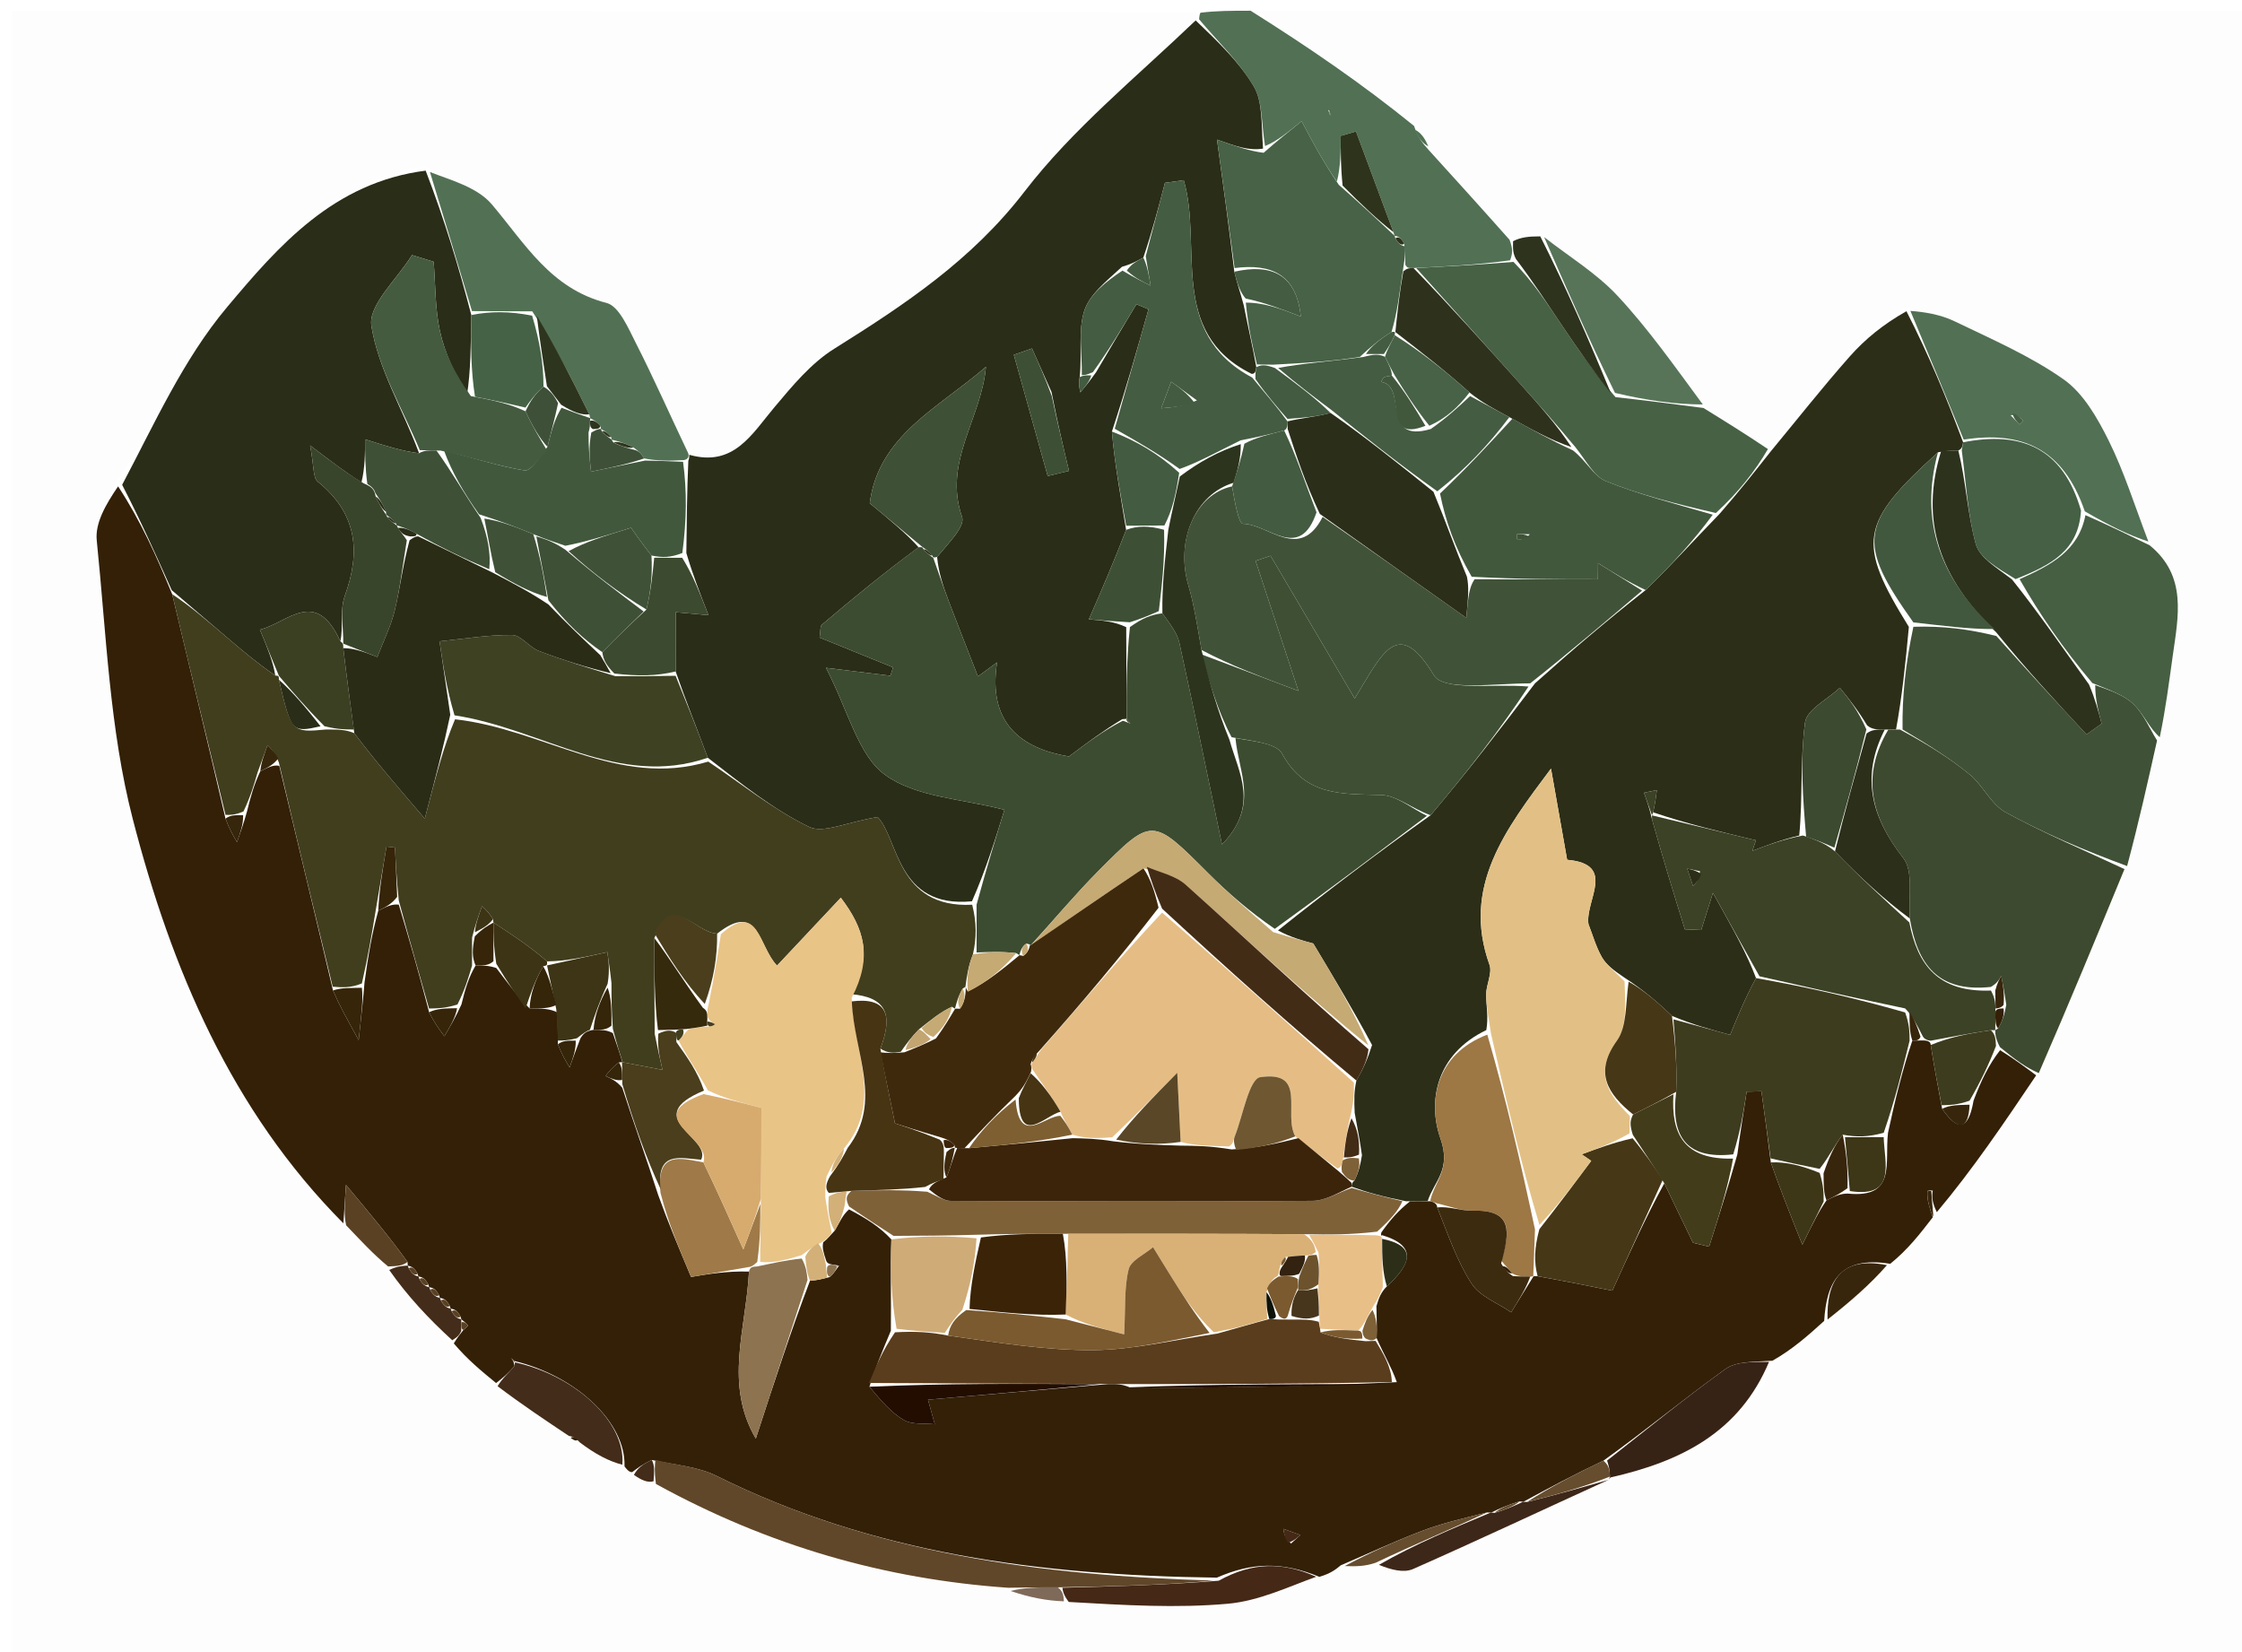 <svg version="1.1" id="Layer_1" xmlns="http://www.w3.org/2000/svg" xmlns:xlink="http://www.w3.org/1999/xlink" x="0px" y="0px"
	 width="100%" viewBox="0 0 209 154" enable-background="new 0 0 209 154" xml:space="preserve">
<path fill="#FDFDFD" opacity="1" stroke="none" 
	d="
M117,1 
	C147.981,1 178.962,1 209.972,1 
	C209.972,52.283 209.972,103.567 209.972,154.925 
	C140.426,154.925 70.851,154.925 1.138,154.925 
	C1.138,103.79 1.138,52.58 1.138,1 
	C37.687,1 74.375,1 111.431,1.188 
	C111.8,1.375 111.781,1.8 111.46,1.903 
	C105.872,7.25 99.991,12.023 95.5,17.864 
	C90.595,24.245 84.328,28.405 77.751,32.52 
	C75.606,33.861 73.87,35.966 72.208,37.941 
	C70.077,40.472 68.401,43.562 64.089,42.106 
	C62.391,38.543 60.93,35.23 59.29,32.008 
	C58.576,30.606 57.712,28.536 56.542,28.238 
	C51.325,26.906 48.952,22.712 45.85,19.052 
	C44.472,17.426 41.947,16.774 39.543,15.551 
	C31.085,17.006 25.953,22.93 21.149,28.653 
	C17.075,33.509 14.387,39.528 10.708,45.178 
	C9.864,47.009 8.853,48.751 9.019,50.373 
	C9.911,59.067 10.21,67.96 12.379,76.354 
	C15.978,90.286 21.562,103.512 32.268,114.217 
	C33.621,115.622 34.717,116.842 35.915,118.388 
	C37.988,120.818 39.959,122.921 42.071,125.319 
	C43.556,126.717 44.9,127.819 46.385,129.217 
	C48.694,130.957 50.862,132.403 53.207,134.044 
	C53.552,134.292 53.72,134.343 54.065,134.646 
	C55.499,135.553 56.756,136.208 58.216,137.018 
	C58.588,137.193 58.758,137.212 59.094,137.482 
	C59.81,137.981 60.359,138.229 61.126,138.725 
	C71.643,144.101 82.501,147.208 94.21,148.305 
	C96.003,148.911 97.583,149.217 99.616,149.584 
	C104.871,149.631 109.7,149.917 114.465,149.492 
	C117.375,149.232 120.186,147.88 123.337,147.025 
	C124.081,146.659 124.53,146.287 125.355,145.981 
	C126.492,146.024 127.252,146 128.333,146.164 
	C129.687,146.337 130.863,146.639 131.734,146.254 
	C137.83,143.558 143.862,140.72 150.107,137.699 
	C156.729,136.226 162.145,133.517 165.422,127.136 
	C167.179,125.729 168.615,124.429 170.363,123.001 
	C172.483,121.324 174.291,119.775 176.404,118.099 
	C177.863,116.471 179.019,114.968 180.168,113.419 
	C180.162,113.372 180.251,113.405 180.604,113.39 
	C183.91,108.996 186.862,104.617 190.054,100.032 
	C192.877,93.556 195.462,87.284 198.289,80.729 
	C199.382,76.639 200.232,72.832 201.334,68.719 
	C201.901,66 202.198,63.584 202.537,61.175 
	C203.058,57.465 203.909,53.696 200.272,50.479 
	C198.979,47.091 198.005,43.95 196.559,41.044 
	C195.518,38.952 194.209,36.659 192.377,35.368 
	C189.259,33.171 185.67,31.622 182.206,29.949 
	C180.877,29.307 179.352,29.072 177.548,28.681 
	C175.59,30.208 173.877,31.596 172.436,33.226 
	C169.882,36.114 167.493,39.147 164.807,41.861 
	C162.65,40.411 160.722,39.22 158.738,37.704 
	C156.067,34.085 153.633,30.621 150.771,27.557 
	C148.803,25.451 146.241,23.901 143.585,22.032 
	C142.498,22.034 141.771,22.109 140.716,22.048 
	C137.976,19.258 135.564,16.602 133.146,13.646 
	C132.817,12.872 132.493,12.399 132.076,11.574 
	C126.989,7.815 121.994,4.407 117,1 
z"/>
<path fill="#517054" opacity="1" stroke="none" 
	d="
M116.583,1 
	C121.994,4.407 126.989,7.815 131.822,11.743 
	C132.158,12.824 132.655,13.385 133.152,13.946 
	C135.564,16.602 137.976,19.258 140.72,22.351 
	C141.035,23.19 141.02,23.592 140.774,24.267 
	C137.704,24.688 134.863,24.837 131.766,24.985 
	C131.34,24.993 131.17,25.002 131.002,24.671 
	C130.996,23.876 130.989,23.421 130.899,22.731 
	C130.635,22.181 130.363,22.008 130,21.991 
	C129.999,22.003 130.021,21.991 129.898,21.641 
	C128.652,18.277 127.529,15.264 126.407,12.251 
	C125.931,12.391 125.455,12.53 124.979,12.669 
	C124.979,14.111 124.979,15.552 124.627,16.928 
	C123.297,15.011 122.32,13.161 121.338,11.299 
	C120.036,12.349 119.011,13.177 117.93,13.612 
	C117.574,11.478 117.716,9.472 116.873,8.05 
	C115.518,5.764 113.512,3.864 111.781,1.8 
	C111.781,1.8 111.8,1.375 111.9,1.188 
	C113.389,1 114.778,1 116.583,1 
M123.82,10.238 
	C123.877,10.411 123.934,10.583 123.992,10.756 
	C124.047,10.582 124.103,10.409 123.82,10.238 
z"/>
<path fill="#332007" opacity="1" stroke="none" 
	d="
M170.051,123.129 
	C168.615,124.429 167.179,125.729 165.23,126.841 
	C163.411,126.952 161.848,126.894 160.843,127.614 
	C157.068,130.321 153.475,133.281 149.47,136.159 
	C146.747,137.444 144.367,138.715 141.993,139.994 
	C142,140.001 141.994,139.983 141.654,139.952 
	C140.535,140.28 139.756,140.638 138.991,141.001 
	C139.004,141.005 139.006,140.977 138.612,140.985 
	C136.334,141.551 134.41,141.998 132.579,142.694 
	C130.009,143.67 127.509,144.832 124.98,145.914 
	C124.53,146.287 124.081,146.659 122.993,146.985 
	C119.513,145.553 116.695,145.634 113.437,147.06 
	C96.979,146.846 81.365,144.824 66.794,137.574 
	C65.074,136.718 63.003,136.566 60.762,136.089 
	C59.928,136.47 59.427,136.851 58.927,137.231 
	C58.758,137.212 58.588,137.193 58.217,136.691 
	C58.357,132.568 53.65,128.232 47.948,126.867 
	C47.811,126.697 47.734,126.65 47.658,126.604 
	C47.768,126.738 47.879,126.873 47.968,127.307 
	C47.379,128.045 46.812,128.483 46.244,128.921 
	C44.9,127.819 43.556,126.717 42.302,125.226 
	C42.666,124.635 42.869,124.377 43.199,123.971 
	C43.478,123.762 43.651,123.564 43.628,123.539 
	C43.451,123.339 43.237,123.172 43.024,122.993 
	C43.013,122.99 43.005,122.971 42.931,122.733 
	C42.658,122.197 42.382,122.029 42.016,121.993 
	C42.005,121.995 42.008,121.974 41.93,121.737 
	C41.657,121.2 41.382,121.031 41.015,120.993 
	C41.005,120.995 41.008,120.974 40.93,120.738 
	C40.656,120.201 40.38,120.031 40.015,119.993 
	C40.004,119.996 40.009,119.975 39.929,119.738 
	C39.653,119.203 39.378,119.032 39.013,118.993 
	C39.003,118.998 39.011,118.977 38.928,118.741 
	C38.649,118.208 38.374,118.035 38.012,117.987 
	C38.002,117.987 38.02,117.971 37.989,117.629 
	C36.287,115.284 34.615,113.28 32.251,110.447 
	C32.114,112.488 32.062,113.259 32.01,114.031 
	C21.562,103.512 15.978,90.286 12.379,76.354 
	C10.21,67.96 9.911,59.067 9.019,50.373 
	C8.853,48.751 9.864,47.009 11.009,45.337 
	C13.128,48.571 14.568,51.792 16.051,55.389 
	C17.737,62.497 19.38,69.229 21.021,76.311 
	C21.376,77.274 21.735,77.888 22.093,78.502 
	C22.393,77.663 22.692,76.824 23.026,75.641 
	C23.377,74.198 23.695,73.099 24.267,71.894 
	C25.008,71.529 25.494,71.27 26.035,71.389 
	C27.731,78.503 29.372,85.239 31.042,92.328 
	C31.626,93.685 32.181,94.69 33.436,96.962 
	C33.725,94.316 33.853,93.143 33.981,91.569 
	C34.32,89.112 34.661,87.056 35.263,84.891 
	C36.025,84.517 36.525,84.251 37.174,84.326 
	C38.214,87.781 39.105,90.895 40.002,94.353 
	C40.479,95.329 40.951,95.962 41.422,96.594 
	C41.943,95.719 42.464,94.844 43.016,93.626 
	C43.367,92.189 43.685,91.095 44.336,90.001 
	C45.112,90 45.556,90 46.262,90.23 
	C47.35,91.639 48.174,92.819 49.37,94 
	C50.487,94.002 51.231,94.004 51.982,94.38 
	C51.993,95.502 51.997,96.249 52.006,97.343 
	C52.373,98.294 52.735,98.899 53.097,99.505 
	C53.399,98.672 53.701,97.838 54.109,96.786 
	C54.413,96.291 54.672,96.102 55.327,95.998 
	C56.107,96 56.552,96 57.126,96.297 
	C57.517,97.401 57.779,98.209 58.027,99.012 
	C58.012,99.006 57.987,98.995 57.69,99.036 
	C57.078,99.484 56.762,99.892 56.447,100.3 
	C56.962,100.534 57.477,100.768 58.008,101.392 
	C59.139,104.878 60.255,107.972 61.36,111.402 
	C62.274,113.937 63.201,116.136 64.421,119.033 
	C65.739,118.806 67.745,118.461 69.821,118.53 
	C69.546,123.893 67.478,129.024 70.457,134.098 
	C72.247,128.608 73.764,123.955 75.51,119.385 
	C76.194,119.344 76.647,119.219 77.366,119.038 
	C77.772,118.669 77.912,118.357 78.205,118 
	C78.227,117.956 78.097,117.958 77.765,117.905 
	C77.563,117.85 77.145,117.865 77.023,117.533 
	C76.761,116.75 76.621,116.3 76.742,115.797 
	C77.179,115.466 77.356,115.186 77.808,114.723 
	C78.299,113.917 78.513,113.293 79.145,112.732 
	C80.807,113.598 82.052,114.4 83.092,115.531 
	C82.989,118.479 83.09,121.099 83.047,124.046 
	C82.272,125.887 81.641,127.401 81.048,129.264 
	C82.131,130.554 83.07,131.675 84.259,132.37 
	C85.032,132.822 86.168,132.653 87.141,132.763 
	C86.891,131.859 86.64,130.955 86.507,130.472 
	C92.01,129.992 97.486,129.513 103.304,129.017 
	C104.104,129.005 104.561,129.012 105.309,129.316 
	C113.724,129.417 121.848,129.221 130.213,128.838 
	C129.713,127.431 128.972,126.211 128.328,124.728 
	C128.374,123.656 128.322,122.845 128.31,121.76 
	C128.537,120.977 128.725,120.47 129.283,119.912 
	C131.442,117.932 132.243,116.162 128.849,115.139 
	C128.824,115.208 128.677,115.203 128.778,114.868 
	C129.625,113.681 130.371,112.828 131.446,111.982 
	C132.214,111.976 132.652,111.962 133.319,111.975 
	C133.548,112.002 133.973,112.179 133.982,112.555 
	C135.03,115.198 135.844,117.613 137.195,119.674 
	C137.969,120.855 139.617,121.463 140.871,122.328 
	C141.571,121.205 142.271,120.081 142.955,118.971 
	C142.94,118.985 142.931,118.944 143.338,118.965 
	C145.907,119.422 148.07,119.859 150.303,120.311 
	C151.804,117.01 153.405,113.49 155.147,110.303 
	C156.133,112.371 156.978,114.107 157.822,115.843 
	C158.323,115.966 158.824,116.088 159.325,116.211 
	C160.197,113.474 161.07,110.737 161.956,107.606 
	C162.256,105.395 162.541,103.578 162.826,101.761 
	C163.285,101.75 163.744,101.739 164.203,101.728 
	C164.488,103.813 164.773,105.898 165.078,108.352 
	C165.917,110.773 166.736,112.826 168.013,116.03 
	C169.071,113.886 169.537,112.943 170.264,111.891 
	C171.028,111.52 171.53,111.258 172.249,111.259 
	C176.827,111.718 175.664,108.379 176.002,105.593 
	C176.675,102.459 177.344,99.732 178.27,97 
	C178.697,96.99 178.868,96.984 179.275,96.985 
	C179.512,96.992 179.985,97.008 179.984,97.412 
	C180.32,99.552 180.657,101.288 181.047,103.357 
	C182.605,105.615 183.524,105.213 183.976,102.589 
	C184.678,100.737 185.381,99.26 186.451,97.891 
	C187.817,98.746 188.816,99.492 189.814,100.237 
	C186.862,104.617 183.91,108.996 180.551,112.991 
	C180.109,112.081 180.073,111.555 180.17,110.963 
	C180.192,110.918 180.081,110.939 179.657,111.015 
	C179.622,111.869 179.898,112.667 180.175,113.466 
	C179.019,114.968 177.863,116.471 176.208,117.806 
	C171.461,117.035 170.268,119.58 170.051,123.129 
M120.349,143.882 
	C120.64,143.617 120.932,143.351 121.223,143.086 
	C120.694,142.894 120.165,142.703 119.635,142.512 
	C119.693,142.921 119.751,143.33 120.349,143.882 
z"/>
<path fill="#2A2D17" opacity="1" stroke="none" 
	d="
M111.46,1.903 
	C113.512,3.864 115.518,5.764 116.873,8.05 
	C117.716,9.472 117.574,11.478 117.739,13.852 
	C116.426,14.067 115.249,13.65 113.45,13.014 
	C114.026,17.22 114.559,21.104 115.064,25.327 
	C115.334,26.47 115.631,27.274 115.942,28.458 
	C116.359,30.55 116.763,32.262 117.114,34.228 
	C117.04,34.654 117.02,34.826 116.691,34.855 
	C108.843,30.997 112.136,22.86 110.348,16.796 
	C109.764,16.878 109.18,16.96 108.596,17.042 
	C107.999,19.321 107.403,21.601 106.582,24.009 
	C105.904,24.38 105.45,24.623 104.589,24.87 
	C103.099,26.245 101.538,27.469 101.06,29.025 
	C100.498,30.852 100.879,32.968 100.649,35.147 
	C100.534,35.749 100.622,36.164 100.711,36.579 
	C101.148,36.053 101.585,35.527 102.179,34.693 
	C103.536,32.376 104.737,30.367 105.938,28.358 
	C106.313,28.515 106.688,28.671 107.063,28.828 
	C106.014,32.541 104.966,36.253 103.653,40.225 
	C103.922,43.324 104.454,46.165 104.976,49.389 
	C103.85,52.337 102.734,54.903 101.503,57.734 
	C102.728,57.831 103.853,57.921 104.987,58.459 
	C105.004,61.599 105.014,64.29 105.011,66.992 
	C104.999,67.001 104.98,67.025 104.616,67.038 
	C102.788,68.152 101.324,69.253 99.646,70.515 
	C95.195,69.77 92.06,67.405 92.944,61.744 
	C92.041,62.409 91.603,62.731 91.164,63.054 
	C90.262,60.735 89.345,58.421 88.462,56.095 
	C87.946,54.736 87.483,53.356 87.359,51.919 
	C88.424,50.614 89.995,49.071 89.685,48.188 
	C87.888,43.063 91.501,39.008 91.909,34.19 
	C87.56,37.982 81.893,40.564 81.078,46.91 
	C83.022,48.522 84.52,49.763 85.634,51.016 
	C82.369,53.418 79.481,55.801 76.624,58.221 
	C76.439,58.378 76.501,58.826 76.399,59.43 
	C78.642,60.34 80.948,61.276 83.253,62.212 
	C83.171,62.471 83.089,62.73 83.006,62.989 
	C81.489,62.802 79.972,62.616 76.997,62.251 
	C79.103,66.307 79.983,70.396 82.503,72.227 
	C85.412,74.341 89.768,74.464 93.632,75.488 
	C92.873,77.957 91.942,80.988 90.607,84.014 
	C83.538,84.701 83.75,78.088 81.808,76.162 
	C78.897,76.643 76.743,77.718 75.42,77.077 
	C72.088,75.46 69.132,73.071 65.979,70.633 
	C64.949,67.847 63.964,65.42 62.983,62.59 
	C62.988,60.468 62.988,58.749 62.988,57.069 
	C64.085,57.167 64.849,57.235 66.041,57.341 
	C65.208,55.192 64.589,53.595 63.981,51.549 
	C64.017,48.43 64.042,45.76 64.168,42.93 
	C64.268,42.77 64.254,42.393 64.254,42.393 
	C68.401,43.562 70.077,40.472 72.208,37.941 
	C73.87,35.966 75.606,33.861 77.751,32.52 
	C84.328,28.405 90.595,24.245 95.5,17.864 
	C99.991,12.023 105.872,7.25 111.46,1.903 
M98.023,36.54 
	C97.417,35.187 96.811,33.834 96.204,32.481 
	C95.639,32.679 95.075,32.877 94.51,33.074 
	C95.562,36.841 96.614,40.607 97.667,44.374 
	C98.328,44.214 98.99,44.054 99.652,43.894 
	C99.126,41.695 98.6,39.497 98.023,36.54 
z"/>
<path fill="#2C2E17" opacity="1" stroke="none" 
	d="
M133.091,111.949 
	C132.652,111.962 132.214,111.976 131.062,111.974 
	C128.899,111.551 127.45,111.143 125.999,110.617 
	C125.997,110.499 125.99,110.258 126.251,110.061 
	C126.656,109.251 126.8,108.639 126.962,107.683 
	C126.764,106.273 126.549,105.208 126.284,103.742 
	C126.226,102.532 126.218,101.723 126.445,100.724 
	C127.089,99.61 127.5,98.685 127.905,97.411 
	C126.122,94.102 124.345,91.144 122.423,87.947 
	C121.632,87.736 120.314,87.386 119.135,86.727 
	C123.855,82.961 128.436,79.503 133.362,75.992 
	C136.782,71.956 139.858,67.974 143.095,63.695 
	C146.53,60.618 149.802,57.836 153.411,55.003 
	C155.843,52.642 157.94,50.332 160.327,47.867 
	C162.09,45.848 163.563,43.984 165.035,42.12 
	C167.493,39.147 169.882,36.114 172.436,33.226 
	C173.877,31.596 175.59,30.208 177.719,29.01 
	C179.858,33.199 181.457,37.089 183.004,41.229 
	C182.927,41.649 182.902,41.818 182.558,41.993 
	C181.813,42.006 181.386,42.015 180.656,42.164 
	C173.338,48.788 173.065,50.568 177.945,58.436 
	C177.628,61.897 177.309,64.947 176.749,68.001 
	C176.508,68.005 176.027,68.011 175.7,68.007 
	C174.94,68.001 174.506,67.998 174.056,67.617 
	C173.197,66.194 172.355,65.151 171.512,64.108 
	C170.379,65.18 168.427,66.143 168.268,67.343 
	C167.805,70.846 168.059,74.443 167.726,77.882 
	C166.067,78.278 164.712,78.795 163.358,79.313 
	C163.468,78.986 163.577,78.658 163.687,78.331 
	C160.456,77.555 157.225,76.78 154.108,75.723 
	C154.299,74.842 154.377,74.243 154.454,73.644 
	C154.054,73.729 153.654,73.814 153.253,73.899 
	C153.504,74.598 153.754,75.298 154.008,76.396 
	C155.029,80.073 156.045,83.35 157.062,86.627 
	C157.571,86.649 158.08,86.671 158.589,86.693 
	C158.907,85.686 159.224,84.68 159.68,83.232 
	C161.65,86.76 162.835,88.882 163.697,91.173 
	C162.678,93.046 161.983,94.751 161.285,96.464 
	C159.571,95.995 157.786,95.505 155.862,94.698 
	C154.403,93.294 153.084,92.209 151.387,91.099 
	C150.433,90.458 149.72,89.918 149.316,89.204 
	C148.777,88.253 148.477,87.165 148.075,86.136 
	C147.762,83.91 150.74,80.559 146.09,80.145 
	C145.558,77.141 145.071,74.393 144.584,71.646 
	C140.348,77.305 136.239,82.658 138.85,89.928 
	C139.133,90.716 138.536,91.782 138.54,92.718 
	C138.545,93.784 138.767,94.849 138.554,96.021 
	C133.85,98.265 133.066,102.704 134.283,106.136 
	C135.307,109.024 133.698,110.098 133.091,111.949 
z"/>
<path fill="#2A2D17" opacity="1" stroke="none" 
	d="
M16.008,55.013 
	C14.568,51.792 13.128,48.571 11.387,45.192 
	C14.387,39.528 17.075,33.509 21.149,28.653 
	C25.953,22.93 31.085,17.006 39.681,15.906 
	C41.478,20.593 42.738,24.796 43.938,29.366 
	C43.886,32.144 43.893,34.557 43.52,36.909 
	C42.407,34.854 41.453,32.907 41.007,30.85 
	C40.553,28.757 40.6,26.555 40.428,24.4 
	C39.754,24.192 39.079,23.983 38.405,23.775 
	C37.047,25.991 34.311,28.428 34.622,30.378 
	C35.26,34.376 37.532,38.114 39.067,42.247 
	C37.479,42.05 35.955,41.565 34.031,40.953 
	C34.031,42.208 34.031,43.608 33.695,44.957 
	C32.18,44.009 31.002,43.113 28.908,41.52 
	C29.285,43.471 29.165,44.533 29.612,44.892 
	C33.257,47.83 33.662,51.354 32.143,55.554 
	C31.664,56.879 32.025,58.509 31.729,59.771 
	C29.404,54.698 26.822,58.06 24.227,58.693 
	C24.929,60.394 25.468,61.699 25.66,62.972 
	C23.979,61.809 22.642,60.684 21.312,59.55 
	C19.541,58.041 17.776,56.525 16.008,55.013 
z"/>
<path fill="#3D4A2F" opacity="1" stroke="none" 
	d="
M176.027,68.011 
	C176.027,68.011 176.508,68.005 177.117,68.006 
	C179.699,69.391 181.756,70.671 183.615,72.194 
	C184.86,73.214 185.605,74.976 186.952,75.714 
	C190.541,77.68 194.334,79.272 198.046,81.013 
	C195.462,87.284 192.877,93.556 190.054,100.032 
	C188.816,99.492 187.817,98.746 186.435,97.606 
	C186.029,96.824 186.007,96.438 185.989,96.044 
	C185.993,96.036 186.001,96.02 186.264,95.866 
	C186.692,95.139 186.857,94.568 187.024,93.672 
	C186.869,92.553 186.712,91.757 186.554,90.961 
	C186.367,91.306 186.179,91.652 185.591,91.997 
	C180.677,92.521 178.754,89.945 178.034,85.621 
	C177.904,83.477 178.368,81.193 177.435,80.002 
	C174.421,76.15 173.458,72.372 176.027,68.011 
z"/>
<path fill="#3F5136" opacity="1" stroke="none" 
	d="
M198.289,80.729 
	C194.334,79.272 190.541,77.68 186.952,75.714 
	C185.605,74.976 184.86,73.214 183.615,72.194 
	C181.756,70.671 179.699,69.391 177.358,68.002 
	C177.309,64.947 177.628,61.897 178.367,58.426 
	C181.173,58.332 183.56,58.657 186.101,59.283 
	C189.006,62.543 191.757,65.502 194.507,68.462 
	C194.977,68.126 195.447,67.791 195.916,67.456 
	C195.613,66.303 195.31,65.15 195.318,63.865 
	C196.74,64.361 198.032,64.803 198.912,65.666 
	C199.84,66.577 200.375,67.889 201.082,69.026 
	C200.232,72.832 199.382,76.639 198.289,80.729 
z"/>
<path fill="#476145" opacity="1" stroke="none" 
	d="
M164.807,41.861 
	C163.563,43.984 162.09,45.848 159.954,47.821 
	C156.085,46.934 152.814,46.102 149.709,44.855 
	C148.593,44.408 147.879,42.96 146.842,41.662 
	C145.074,39.537 143.448,37.718 141.819,35.902 
	C138.554,32.263 135.287,28.625 132.022,24.987 
	C134.863,24.837 137.704,24.688 141.085,24.412 
	C142.959,26.314 144.273,28.356 145.63,30.368 
	C147.136,32.601 148.681,34.808 150.599,37.018 
	C153.591,37.349 156.192,37.689 158.794,38.029 
	C160.722,39.22 162.65,40.411 164.807,41.861 
z"/>
<path fill="#527154" opacity="1" stroke="none" 
	d="
M43.998,29 
	C42.738,24.796 41.478,20.593 40.08,16.035 
	C41.947,16.774 44.472,17.426 45.85,19.052 
	C48.952,22.712 51.325,26.906 56.542,28.238 
	C57.712,28.536 58.576,30.606 59.29,32.008 
	C60.93,35.23 62.391,38.543 64.089,42.106 
	C64.254,42.393 64.268,42.77 63.776,42.887 
	C62.238,42.979 61.193,42.954 60.046,42.734 
	C59.785,42.276 59.564,42.087 59.066,41.718 
	C58.235,41.295 57.619,41.126 57,40.979 
	C56.995,41.002 57.04,40.99 56.97,40.734 
	C56.605,40.306 56.309,40.135 56.007,39.983 
	C56.001,40.002 56.033,39.977 55.976,39.716 
	C55.619,39.295 55.319,39.134 55.011,38.987 
	C55.002,39.002 55.03,38.98 54.937,38.623 
	C53.246,35.189 51.648,32.111 49.618,29.022 
	C47.457,29.007 45.727,29.003 43.998,29 
z"/>
<path fill="#465E42" opacity="1" stroke="none" 
	d="
M201.334,68.719 
	C200.375,67.889 199.84,66.577 198.912,65.666 
	C198.032,64.803 196.74,64.361 195.049,63.672 
	C192.292,60.415 190.117,57.221 188.268,53.99 
	C191.203,52.672 193.757,51.341 194.405,48.019 
	C196.636,48.999 198.513,49.913 200.39,50.828 
	C203.909,53.696 203.058,57.465 202.537,61.175 
	C202.198,63.584 201.901,66 201.334,68.719 
z"/>
<path fill="#527054" opacity="1" stroke="none" 
	d="
M200.272,50.479 
	C198.513,49.913 196.636,48.999 194.347,47.664 
	C192.303,41.693 188.353,40.165 183.056,40.978 
	C181.457,37.089 179.858,33.199 178.087,28.981 
	C179.352,29.072 180.877,29.307 182.206,29.949 
	C185.67,31.622 189.259,33.171 192.377,35.368 
	C194.209,36.659 195.518,38.952 196.559,41.044 
	C198.005,43.95 198.979,47.091 200.272,50.479 
M187.426,38.7 
	C187.703,38.99 187.981,39.28 188.258,39.57 
	C188.378,39.456 188.608,39.248 188.601,39.24 
	C188.342,38.934 188.062,38.647 187.426,38.7 
z"/>
<path fill="#614729" opacity="1" stroke="none" 
	d="
M61.095,136.088 
	C63.003,136.566 65.074,136.718 66.794,137.574 
	C81.365,144.824 96.979,146.846 113.148,147.337 
	C108.557,147.749 103.795,147.876 98.614,147.965 
	C96.795,147.954 95.397,147.98 93.998,148.005 
	C82.501,147.208 71.643,144.101 61.142,138.325 
	C60.992,137.148 61.044,136.618 61.095,136.088 
z"/>
<path fill="#577458" opacity="1" stroke="none" 
	d="
M158.738,37.704 
	C156.192,37.689 153.591,37.349 150.55,36.625 
	C148.056,31.529 146,26.816 143.945,22.103 
	C146.241,23.901 148.803,25.451 150.771,27.557 
	C153.633,30.621 156.067,34.085 158.738,37.704 
z"/>
<path fill="#372316" opacity="1" stroke="none" 
	d="
M149.813,136.146 
	C153.475,133.281 157.068,130.321 160.843,127.614 
	C161.848,126.894 163.411,126.952 164.909,126.948 
	C162.145,133.517 156.729,136.226 150.121,137.723 
	C149.943,137.976 149.964,137.936 150.08,137.641 
	C150.068,136.947 149.94,136.546 149.813,136.146 
z"/>
<path fill="#452816" opacity="1" stroke="none" 
	d="
M99.034,148.003 
	C103.795,147.876 108.557,147.749 113.607,147.345 
	C116.695,145.634 119.513,145.553 122.699,146.978 
	C120.186,147.88 117.375,149.232 114.465,149.492 
	C109.7,149.917 104.871,149.631 99.631,149.328 
	C99.141,148.675 99.087,148.339 99.034,148.003 
z"/>
<path fill="#432C19" opacity="1" stroke="none" 
	d="
M48.007,126.99 
	C53.65,128.232 58.357,132.568 58.014,136.535 
	C56.756,136.208 55.499,135.553 54.043,134.448 
	C53.572,133.947 53.301,133.898 53.03,133.848 
	C50.862,132.403 48.694,130.957 46.385,129.217 
	C46.812,128.483 47.379,128.045 47.973,127.303 
	C48,127 48.007,126.99 48.007,126.99 
z"/>
<path fill="#3D2719" opacity="1" stroke="none" 
	d="
M149.929,137.952 
	C143.862,140.72 137.83,143.558 131.734,146.254 
	C130.863,146.639 129.687,146.337 128.543,145.866 
	C131.957,143.912 135.482,142.444 139.006,140.977 
	C139.006,140.977 139.004,141.005 139.335,141.025 
	C140.441,140.691 141.218,140.337 141.994,139.983 
	C141.994,139.983 142,140.001 142.373,140.004 
	C145.152,139.317 147.558,138.626 149.964,137.936 
	C149.964,137.936 149.943,137.976 149.929,137.952 
z"/>
<path fill="#2D331D" opacity="1" stroke="none" 
	d="
M143.585,22.032 
	C146,26.816 148.056,31.529 150.16,36.634 
	C148.681,34.808 147.136,32.601 145.63,30.368 
	C144.273,28.356 142.959,26.314 141.315,24.14 
	C141.02,23.592 141.035,23.19 141.047,22.485 
	C141.771,22.109 142.498,22.034 143.585,22.032 
z"/>
<path fill="#664D2E" opacity="1" stroke="none" 
	d="
M138.612,140.985 
	C135.482,142.444 131.957,143.912 128.223,145.678 
	C127.252,146 126.492,146.024 125.355,145.981 
	C127.509,144.832 130.009,143.67 132.579,142.694 
	C134.41,141.998 136.334,141.551 138.612,140.985 
z"/>
<path fill="#432C19" opacity="1" stroke="none" 
	d="
M43.001,124.062 
	C42.869,124.377 42.666,124.635 42.16,124.931 
	C39.959,122.921 37.988,120.818 36.283,118.38 
	C37.039,118.02 37.53,117.995 38.02,117.971 
	C38.02,117.971 38.002,117.987 38.101,118.218 
	C38.395,118.741 38.665,118.916 39.011,118.977 
	C39.011,118.977 39.003,118.998 39.1,119.225 
	C39.392,119.744 39.663,119.918 40.009,119.975 
	C40.009,119.975 40.004,119.996 40.101,120.225 
	C40.392,120.745 40.662,120.918 41.008,120.974 
	C41.008,120.974 41.005,120.995 41.101,121.224 
	C41.392,121.745 41.662,121.919 42.008,121.974 
	C42.008,121.974 42.005,121.995 42.101,122.224 
	C42.39,122.744 42.66,122.916 43.005,122.971 
	C43.005,122.971 43.013,122.99 43.002,123.259 
	C42.994,123.706 42.998,123.884 43.001,124.062 
z"/>
<path fill="#5A4123" opacity="1" stroke="none" 
	d="
M37.989,117.629 
	C37.53,117.995 37.039,118.02 36.181,118.053 
	C34.717,116.842 33.621,115.622 32.268,114.217 
	C32.062,113.259 32.114,112.488 32.251,110.447 
	C34.615,113.28 36.287,115.284 37.989,117.629 
z"/>
<path fill="#38260C" opacity="1" stroke="none" 
	d="
M170.363,123.001 
	C170.268,119.58 171.461,117.035 175.904,117.932 
	C174.291,119.775 172.483,121.324 170.363,123.001 
z"/>
<path fill="#7F6A59" opacity="1" stroke="none" 
	d="
M98.614,147.965 
	C99.087,148.339 99.141,148.675 99.179,149.267 
	C97.583,149.217 96.003,148.911 94.21,148.305 
	C95.397,147.98 96.795,147.954 98.614,147.965 
z"/>
<path fill="#432C19" opacity="1" stroke="none" 
	d="
M60.762,136.089 
	C61.044,136.618 60.992,137.148 60.924,138.078 
	C60.359,138.229 59.81,137.981 59.094,137.482 
	C59.427,136.851 59.928,136.47 60.762,136.089 
z"/>
<path fill="#527154" opacity="1" stroke="none" 
	d="
M133.146,13.646 
	C132.655,13.385 132.158,12.824 131.915,12.095 
	C132.493,12.399 132.817,12.872 133.146,13.646 
z"/>
<path fill="#332007" opacity="1" stroke="none" 
	d="
M53.207,134.044 
	C53.301,133.898 53.572,133.947 53.866,134.196 
	C53.72,134.343 53.552,134.292 53.207,134.044 
z"/>
<path fill="#476246" opacity="1" stroke="none" 
	d="
M117.168,33.974 
	C116.763,32.262 116.359,30.55 116.134,28.207 
	C117.935,28.21 119.559,28.845 121.261,29.51 
	C120.865,25.56 118.497,24.55 115.091,24.987 
	C114.559,21.104 114.026,17.22 113.45,13.014 
	C115.249,13.65 116.426,14.067 117.794,14.243 
	C119.011,13.177 120.036,12.349 121.338,11.299 
	C122.32,13.161 123.297,15.011 124.805,17.232 
	C126.898,19.065 128.46,20.528 130.021,21.991 
	C130.021,21.991 129.999,22.003 130.078,22.226 
	C130.365,22.729 130.64,22.901 130.981,22.967 
	C130.989,23.421 130.996,23.876 130.817,24.953 
	C130.448,27.353 130.264,29.131 129.719,30.943 
	C128.571,31.652 127.786,32.326 126.755,33.275 
	C124.005,33.698 121.502,33.846 118.692,33.993 
	C117.98,33.986 117.574,33.98 117.168,33.974 
z"/>
<path fill="#2E321D" opacity="1" stroke="none" 
	d="
M130.08,30.908 
	C130.264,29.131 130.448,27.353 130.816,25.294 
	C131.17,25.002 131.34,24.993 131.766,24.985 
	C135.287,28.625 138.554,32.263 141.819,35.902 
	C143.448,37.718 145.074,39.537 146.489,41.675 
	C144.513,41.006 142.75,40.016 140.702,38.885 
	C139.291,38.136 138.166,37.529 136.985,36.586 
	C134.638,34.481 132.348,32.711 130.054,30.936 
	C130.052,30.931 130.08,30.908 130.08,30.908 
z"/>
<path fill="#2E341C" opacity="1" stroke="none" 
	d="
M129.898,21.641 
	C128.46,20.528 126.898,19.065 125.158,17.298 
	C124.979,15.552 124.979,14.111 124.979,12.669 
	C125.455,12.53 125.931,12.391 126.407,12.251 
	C127.529,15.264 128.652,18.277 129.898,21.641 
z"/>
<path fill="#476246" opacity="1" stroke="none" 
	d="
M123.989,10.237 
	C124.103,10.409 124.047,10.582 123.992,10.756 
	C123.934,10.583 123.877,10.411 123.989,10.237 
z"/>
<path fill="#2E341C" opacity="1" stroke="none" 
	d="
M130.899,22.731 
	C130.64,22.901 130.365,22.729 130.079,22.214 
	C130.363,22.008 130.635,22.181 130.899,22.731 
z"/>
<path fill="#413E1E" opacity="1" stroke="none" 
	d="
M16.051,55.389 
	C17.776,56.525 19.541,58.041 21.312,59.55 
	C22.642,60.684 23.979,61.809 25.656,62.969 
	C25.999,62.999 25.995,62.992 25.998,63.359 
	C27.144,68.241 27.206,68.307 30.389,67.999 
	C31.502,67.999 32.245,67.999 33.027,68.344 
	C34.911,70.84 36.755,72.99 39.601,76.309 
	C40.673,72.188 41.348,69.593 42.42,67.048 
	C50.627,67.955 57.649,73.507 66.024,70.991 
	C69.132,73.071 72.088,75.46 75.42,77.077 
	C76.743,77.718 78.897,76.643 81.808,76.162 
	C83.75,78.088 83.538,84.701 90.63,84.333 
	C91.05,86.033 91.043,87.409 90.698,88.958 
	C90.241,90.101 90.122,91.072 89.993,92.017 
	C89.983,91.991 90.035,91.972 89.742,92.143 
	C89.313,92.881 89.178,93.45 89.024,94.013 
	C89.006,94.008 89.028,94.039 88.737,93.845 
	C87.6,94.376 86.755,95.099 85.664,95.952 
	C84.974,96.662 84.529,97.243 83.977,98.038 
	C83.267,98.2 82.666,98.148 82.069,97.741 
	C83.275,94.59 82.658,92.94 79.307,92.669 
	C81.377,89.214 80.568,86.567 78.382,83.68 
	C76.131,86.076 74.33,87.993 72.436,90.008 
	C70.688,88.215 70.76,83.939 66.851,87.032 
	C64.667,86.883 62.833,83.222 61,87.439 
	C61,90.603 60.999,93.315 61.032,96.36 
	C61.271,97.594 61.477,98.496 61.757,99.728 
	C60.233,99.436 59.137,99.226 58.042,99.017 
	C57.779,98.209 57.517,97.401 57.13,95.897 
	C57.005,94.133 57.003,93.066 57.001,91.635 
	C56.863,90.372 56.725,89.473 56.615,88.754 
	C54.567,89.205 52.79,89.596 51.002,89.616 
	C49.328,88.163 47.665,87.081 46,86 
	C46,86 46.001,85.998 45.957,85.685 
	C45.587,85.07 45.261,84.768 44.935,84.467 
	C44.627,85.315 44.32,86.163 44.009,87.385 
	C44.004,88.506 44.004,89.253 44.004,90.001 
	C43.685,91.095 43.367,92.189 42.643,93.636 
	C41.491,93.996 40.744,94.002 39.996,94.009 
	C39.105,90.895 38.214,87.781 37.173,83.937 
	C36.955,81.805 36.888,80.403 36.821,79.001 
	C36.557,78.974 36.293,78.947 36.029,78.92 
	C35.687,80.947 35.344,82.973 35.001,85 
	C34.661,87.056 34.32,89.112 33.734,91.673 
	C32.664,92.11 31.839,92.043 31.014,91.976 
	C29.372,85.239 27.731,78.503 25.996,71.074 
	C25.581,70.078 25.26,69.772 24.939,69.467 
	C24.63,70.312 24.321,71.156 24.012,72.001 
	C23.695,73.099 23.377,74.198 22.697,75.642 
	C21.898,75.979 21.461,75.97 21.024,75.961 
	C19.38,69.229 17.737,62.497 16.051,55.389 
z"/>
<path fill="#E9C487" opacity="1" stroke="none" 
	d="
M67.202,87.079 
	C70.76,83.939 70.688,88.215 72.436,90.008 
	C74.33,87.993 76.131,86.076 78.382,83.68 
	C80.568,86.567 81.377,89.214 79.399,93.004 
	C79.586,98.126 82.353,102.67 78.677,107.052 
	C77.942,107.856 77.554,108.603 77.054,109.662 
	C76.938,110.4 76.934,110.826 76.93,111.572 
	C77.131,112.896 77.331,113.901 77.532,114.906 
	C77.356,115.186 77.179,115.466 76.518,115.845 
	C75.706,116.238 75.379,116.531 74.722,117.002 
	C73.21,117.468 72.028,117.756 70.865,117.628 
	C70.883,115.55 70.882,113.888 70.928,111.758 
	C70.976,108.489 70.976,105.689 70.976,103.269 
	C69.052,102.773 67.5,102.372 65.995,101.643 
	C65.046,99.922 64.051,98.531 63.254,96.99 
	C63.672,96.584 63.813,96.29 64.224,95.923 
	C65.031,95.793 65.487,95.697 66.142,95.673 
	C66.446,95.652 66.552,95.56 66.657,95.468 
	C66.424,95.341 66.191,95.215 65.965,94.819 
	C65.936,94.372 65.9,94.195 66.045,93.663 
	C66.551,91.23 66.877,89.154 67.202,87.079 
M75.486,108.588 
	C75.486,108.588 75.42,108.477 75.486,108.588 
M74.497,111.605 
	C74.497,111.605 74.413,111.475 74.497,111.605 
z"/>
<path fill="#3B4225" opacity="1" stroke="none" 
	d="
M177.988,85.982 
	C178.754,89.945 180.677,92.521 185.598,92.333 
	C186.014,93.114 186.02,93.561 186.014,94.343 
	C186,95.126 186.001,95.573 186.001,96.02 
	C186.001,96.02 185.993,96.036 185.603,96.025 
	C183.47,96.345 181.727,96.677 179.985,97.008 
	C179.985,97.008 179.512,96.992 179.268,96.648 
	C178.683,95.536 178.341,94.768 177.598,93.999 
	C172.804,93.001 168.412,92.003 164.02,91.004 
	C162.835,88.882 161.65,86.76 159.68,83.232 
	C159.224,84.68 158.907,85.686 158.589,86.693 
	C158.08,86.671 157.571,86.649 157.062,86.627 
	C156.045,83.35 155.029,80.073 154.006,76.398 
	C154,76 153.994,76.004 153.994,76.004 
	C157.225,76.78 160.456,77.555 163.687,78.331 
	C163.577,78.658 163.468,78.986 163.358,79.313 
	C164.712,78.795 166.067,78.278 168.062,77.881 
	C169.47,78.34 170.236,78.679 171.058,79.361 
	C173.405,81.797 175.697,83.89 177.988,85.982 
M158.473,81.208 
	C158.076,81.129 157.68,81.05 157.283,80.97 
	C157.464,81.51 157.645,82.049 157.826,82.588 
	C158.117,82.297 158.408,82.006 158.473,81.208 
z"/>
<path fill="#3E3C1E" opacity="1" stroke="none" 
	d="
M163.697,91.173 
	C168.412,92.003 172.804,93.001 177.599,94.375 
	C178.006,95.502 178.01,96.254 178.014,97.005 
	C177.344,99.732 176.675,102.459 175.601,105.593 
	C174.128,106.001 173.059,106.003 171.782,105.77 
	C171.044,106.688 170.516,107.841 169.625,108.957 
	C167.861,108.608 166.459,108.295 165.057,107.983 
	C164.773,105.898 164.488,103.813 164.203,101.728 
	C163.744,101.739 163.285,101.75 162.826,101.761 
	C162.541,103.578 162.256,105.395 161.571,107.605 
	C156.987,108.121 155.761,105.693 156.254,101.773 
	C156.341,99.367 156.171,97.191 156.001,95.016 
	C157.786,95.505 159.571,95.995 161.285,96.464 
	C161.983,94.751 162.678,93.046 163.697,91.173 
z"/>
<path fill="#5A3D1C" opacity="1" stroke="none" 
	d="
M105.019,129.019 
	C104.561,129.012 104.104,129.005 102.84,129.007 
	C95.026,128.982 88.019,128.948 81.011,128.915 
	C81.641,127.401 82.272,125.887 83.434,124.19 
	C85.339,124.084 86.711,124.162 88.384,124.497 
	C93.101,125.155 97.52,125.888 101.933,125.853 
	C105.655,125.823 109.371,124.902 113.483,124.31 
	C115.295,123.81 116.715,123.375 118.326,122.954 
	C118.517,122.967 118.901,122.987 119.19,122.996 
	C119.672,123.006 119.864,123.006 120.411,123.003 
	C121.471,122.995 122.177,122.992 122.932,123.208 
	C122.981,123.426 123.074,123.866 123.098,124.202 
	C124.414,124.701 125.706,124.862 127.306,125.018 
	C127.82,125.006 128.026,124.998 128.232,124.99 
	C128.972,126.211 129.713,127.431 129.748,128.832 
	C121.034,129.015 113.026,129.017 105.019,129.019 
z"/>
<path fill="#7F6138" opacity="1" stroke="none" 
	d="
M126.001,110.735 
	C127.45,111.143 128.899,111.551 130.733,111.967 
	C130.371,112.828 129.625,113.681 128.371,114.809 
	C125.923,115.092 123.984,115.099 121.577,115.045 
	C113.932,114.996 106.757,115.007 99.08,115.008 
	C96.242,115.004 93.906,115.011 91.161,115.095 
	C88.267,115.182 85.782,115.193 83.298,115.203 
	C82.052,114.4 80.807,113.598 79.152,112.463 
	C78.804,111.776 78.865,111.421 79.371,111.011 
	C81.907,110.925 83.998,110.895 86.444,111.088 
	C87.409,111.53 88.018,111.937 88.629,111.94 
	C99.871,111.985 111.114,112.021 122.355,111.935 
	C123.574,111.926 124.786,111.154 126.001,110.735 
z"/>
<path fill="#9D7744" opacity="1" stroke="none" 
	d="
M133.319,111.975 
	C133.698,110.098 135.307,109.024 134.283,106.136 
	C133.066,102.704 133.85,98.265 138.648,96.445 
	C140.422,102.578 141.762,108.394 143.092,114.606 
	C143.032,116.315 142.982,117.63 142.931,118.944 
	C142.931,118.944 142.94,118.985 142.631,119.009 
	C141.893,119.004 141.462,118.976 140.955,118.694 
	C140.609,118.221 140.339,118.002 139.954,117.516 
	C140.777,114.762 141.018,112.752 137.309,112.856 
	C136.204,112.888 135.085,112.419 133.973,112.179 
	C133.973,112.179 133.548,112.002 133.319,111.975 
z"/>
<path fill="#463716" opacity="1" stroke="none" 
	d="
M143.338,118.965 
	C142.982,117.63 143.032,116.315 143.499,114.581 
	C145.389,112.177 146.862,110.193 148.334,108.209 
	C148.037,108.006 147.74,107.803 147.443,107.6 
	C148.925,107.056 150.406,106.512 152.194,106.105 
	C153.336,107.486 154.171,108.728 155.006,109.971 
	C153.405,113.49 151.804,117.01 150.303,120.311 
	C148.07,119.859 145.907,119.422 143.338,118.965 
z"/>
<path fill="#CFAB77" opacity="1" stroke="none" 
	d="
M83.092,115.531 
	C85.782,115.193 88.267,115.182 91.033,115.427 
	C90.879,117.787 90.445,119.893 89.709,122.098 
	C88.966,122.879 88.524,123.559 88.083,124.239 
	C86.711,124.162 85.339,124.084 83.579,123.863 
	C83.09,121.099 82.989,118.479 83.092,115.531 
z"/>
<path fill="#9F7A48" opacity="1" stroke="none" 
	d="
M70.881,112.226 
	C70.882,113.888 70.883,115.55 70.591,117.637 
	C70.116,118.079 69.933,118.097 69.751,118.115 
	C67.745,118.461 65.739,118.806 64.421,119.033 
	C63.201,116.136 62.274,113.937 61.571,111.18 
	C61.149,107.184 63.499,107.987 65.571,108.348 
	C66.908,111.125 68.037,113.654 69.293,116.468 
	C69.922,114.786 70.402,113.506 70.881,112.226 
z"/>
<path fill="#4A3E1C" opacity="1" stroke="none" 
	d="
M65.363,108.101 
	C63.499,107.987 61.149,107.184 61.583,110.845 
	C60.255,107.972 59.139,104.878 58.012,101.058 
	C57.996,99.887 57.991,99.441 57.987,98.995 
	C57.987,98.995 58.012,99.006 58.027,99.012 
	C59.137,99.226 60.233,99.436 61.757,99.728 
	C61.477,98.496 61.271,97.594 61.37,96.353 
	C62.124,96.002 62.574,95.99 63.029,96.269 
	C63.041,96.753 63.049,96.946 63.056,97.139 
	C64.051,98.531 65.046,99.922 65.626,101.657 
	C59.561,104.177 66.375,106.041 65.363,108.101 
z"/>
<path fill="#423C1A" opacity="1" stroke="none" 
	d="
M155.147,110.303 
	C154.171,108.728 153.336,107.486 152.212,105.782 
	C151.929,104.89 151.933,104.458 152.238,103.885 
	C153.692,103.163 154.845,102.583 155.998,102.003 
	C155.761,105.693 156.987,108.121 161.556,107.999 
	C161.07,110.737 160.197,113.474 159.325,116.211 
	C158.824,116.088 158.323,115.966 157.822,115.843 
	C156.978,114.107 156.133,112.371 155.147,110.303 
z"/>
<path fill="#8D734F" opacity="1" stroke="none" 
	d="
M69.821,118.53 
	C69.933,118.097 70.116,118.079 70.572,118.053 
	C72.028,117.756 73.21,117.468 74.741,117.317 
	C75.153,118.07 75.217,118.686 75.28,119.302 
	C73.764,123.955 72.247,128.608 70.457,134.098 
	C67.478,129.024 69.546,123.893 69.821,118.53 
z"/>
<path fill="#E9BF88" opacity="1" stroke="none" 
	d="
M122.046,115.106 
	C123.984,115.099 125.923,115.092 128.269,115.144 
	C128.677,115.203 128.824,115.208 128.816,115.547 
	C128.843,117.244 128.878,118.603 128.912,119.962 
	C128.725,120.47 128.537,120.977 127.978,121.826 
	C127.408,122.791 127.21,123.416 126.618,124.036 
	C125.173,123.975 124.123,123.921 123.074,123.866 
	C123.074,123.866 122.981,123.426 123.001,122.848 
	C122.955,121.543 122.887,120.817 122.9,119.711 
	C122.985,118.557 122.99,117.784 122.91,116.756 
	C122.565,116.036 122.306,115.571 122.046,115.106 
z"/>
<path fill="#3D2B0F" opacity="1" stroke="none" 
	d="
M133.982,112.555 
	C135.085,112.419 136.204,112.888 137.309,112.856 
	C141.018,112.752 140.777,114.762 139.939,117.771 
	C140.37,118.512 140.701,118.73 141.032,118.947 
	C141.462,118.976 141.893,119.004 142.647,118.995 
	C142.271,120.081 141.571,121.205 140.871,122.328 
	C139.617,121.463 137.969,120.855 137.195,119.674 
	C135.844,117.613 135.03,115.198 133.982,112.555 
z"/>
<path fill="#230D00" opacity="1" stroke="none" 
	d="
M81.048,129.264 
	C88.019,128.948 95.026,128.982 102.498,129.025 
	C97.486,129.513 92.01,129.992 86.507,130.472 
	C86.64,130.955 86.891,131.859 87.141,132.763 
	C86.168,132.653 85.032,132.822 84.259,132.37 
	C83.07,131.675 82.131,130.554 81.048,129.264 
z"/>
<path fill="#3E3C1E" opacity="1" stroke="none" 
	d="
M179.984,97.412 
	C181.727,96.677 183.47,96.345 185.599,96.033 
	C186.007,96.438 186.029,96.824 186.068,97.496 
	C185.381,99.26 184.678,100.737 183.604,102.601 
	C182.486,102.999 181.74,103.012 180.994,103.024 
	C180.657,101.288 180.32,99.552 179.984,97.412 
z"/>
<path fill="#3D3515" opacity="1" stroke="none" 
	d="
M51.012,89.987 
	C52.79,89.596 54.567,89.205 56.615,88.754 
	C56.725,89.473 56.863,90.372 56.643,91.699 
	C55.854,93.416 55.423,94.706 54.993,95.996 
	C54.672,96.102 54.413,96.291 53.776,96.783 
	C52.891,97 52.446,96.998 52.002,96.997 
	C51.997,96.249 51.993,95.502 51.851,94.057 
	C51.475,92.241 51.235,91.123 50.999,90.001 
	C51.002,89.998 51.012,89.987 51.012,89.987 
z"/>
<path fill="#3D3415" opacity="1" stroke="none" 
	d="
M46.001,85.999 
	C47.665,87.081 49.328,88.163 51.002,89.616 
	C51.012,89.987 51.002,89.998 50.642,90.065 
	C49.854,91.421 49.426,92.71 48.998,93.999 
	C48.174,92.819 47.35,91.639 46.263,89.83 
	C46,88.134 46.001,87.067 46.001,85.999 
z"/>
<path fill="#230D00" opacity="1" stroke="none" 
	d="
M105.309,129.316 
	C113.026,129.017 121.034,129.015 129.507,129.019 
	C121.848,129.221 113.724,129.417 105.309,129.316 
z"/>
<path fill="#3D3717" opacity="1" stroke="none" 
	d="
M165.078,108.352 
	C166.459,108.295 167.861,108.608 169.63,109.333 
	C169.999,110.497 170.001,111.249 170.002,112.001 
	C169.537,112.943 169.071,113.886 168.013,116.03 
	C166.736,112.826 165.917,110.773 165.078,108.352 
z"/>
<path fill="#3D3718" opacity="1" stroke="none" 
	d="
M171.99,106.004 
	C173.059,106.003 174.128,106.001 175.598,105.999 
	C175.664,108.379 176.827,111.718 172.44,111.023 
	C172.274,109.018 172.132,107.511 171.99,106.004 
z"/>
<path fill="#38260C" opacity="1" stroke="none" 
	d="
M171.782,105.77 
	C172.132,107.511 172.274,109.018 172.224,110.76 
	C171.53,111.258 171.028,111.52 170.264,111.891 
	C170.001,111.249 169.999,110.497 169.992,109.37 
	C170.516,107.841 171.044,106.688 171.782,105.77 
z"/>
<path fill="#664D2E" opacity="1" stroke="none" 
	d="
M150.08,137.641 
	C147.558,138.626 145.152,139.317 142.367,139.997 
	C144.367,138.715 146.747,137.444 149.47,136.159 
	C149.94,136.546 150.068,136.947 150.08,137.641 
z"/>
<path fill="#2C2E17" opacity="1" stroke="none" 
	d="
M129.283,119.912 
	C128.878,118.603 128.843,117.244 128.841,115.477 
	C132.243,116.162 131.442,117.932 129.283,119.912 
z"/>
<path fill="#362509" opacity="1" stroke="none" 
	d="
M35.263,84.891 
	C35.344,82.973 35.687,80.947 36.029,78.92 
	C36.293,78.947 36.557,78.974 36.821,79.001 
	C36.888,80.403 36.955,81.805 37.024,83.597 
	C36.525,84.251 36.025,84.517 35.263,84.891 
z"/>
<path fill="#352509" opacity="1" stroke="none" 
	d="
M49.37,94 
	C49.426,92.71 49.854,91.421 50.639,90.068 
	C51.235,91.123 51.475,92.241 51.844,93.683 
	C51.231,94.004 50.487,94.002 49.37,94 
z"/>
<path fill="#362509" opacity="1" stroke="none" 
	d="
M31.042,92.328 
	C31.839,92.043 32.664,92.11 33.735,92.073 
	C33.853,93.143 33.725,94.316 33.436,96.962 
	C32.181,94.69 31.626,93.685 31.042,92.328 
z"/>
<path fill="#352509" opacity="1" stroke="none" 
	d="
M55.327,95.998 
	C55.423,94.706 55.854,93.416 56.642,92.062 
	C57.003,93.066 57.005,94.133 57.002,95.6 
	C56.552,96 56.107,96 55.327,95.998 
z"/>
<path fill="#D3B078" opacity="1" stroke="none" 
	d="
M75.51,119.385 
	C75.217,118.686 75.153,118.07 75.071,117.139 
	C75.379,116.531 75.706,116.238 76.257,115.897 
	C76.621,116.3 76.761,116.75 76.978,117.839 
	C77.07,118.683 77.086,118.888 77.101,119.094 
	C76.647,119.219 76.194,119.344 75.51,119.385 
z"/>
<path fill="#362509" opacity="1" stroke="none" 
	d="
M40.002,94.353 
	C40.744,94.002 41.491,93.996 42.611,93.98 
	C42.464,94.844 41.943,95.719 41.422,96.594 
	C40.951,95.962 40.479,95.329 40.002,94.353 
z"/>
<path fill="#362509" opacity="1" stroke="none" 
	d="
M46,86 
	C46.001,87.067 46,88.134 46,89.601 
	C45.556,90 45.112,90 44.336,90.001 
	C44.004,89.253 44.004,88.506 44.265,87.275 
	C45.018,86.527 45.51,86.262 46.001,85.998 
	C46.001,85.998 46,86 46,86 
z"/>
<path fill="#D3B078" opacity="1" stroke="none" 
	d="
M78.926,111.066 
	C78.865,111.421 78.804,111.776 78.735,112.401 
	C78.513,113.293 78.299,113.917 77.808,114.723 
	C77.331,113.901 77.131,112.896 77.261,111.518 
	C78.036,111.118 78.481,111.092 78.926,111.066 
z"/>
<path fill="#352509" opacity="1" stroke="none" 
	d="
M52.006,97.343 
	C52.446,96.998 52.891,97 53.669,97.003 
	C53.701,97.838 53.399,98.672 53.097,99.505 
	C52.735,98.899 52.373,98.294 52.006,97.343 
z"/>
<path fill="#36260B" opacity="1" stroke="none" 
	d="
M21.021,76.311 
	C21.461,75.97 21.898,75.979 22.664,75.986 
	C22.692,76.824 22.393,77.663 22.093,78.502 
	C21.735,77.888 21.376,77.274 21.021,76.311 
z"/>
<path fill="#38260C" opacity="1" stroke="none" 
	d="
M181.047,103.357 
	C181.74,103.012 182.486,102.999 183.605,102.975 
	C183.524,105.213 182.605,105.615 181.047,103.357 
z"/>
<path fill="#7F6138" opacity="1" stroke="none" 
	d="
M127.012,124.041 
	C127.21,123.416 127.408,122.791 127.939,122.101 
	C128.322,122.845 128.374,123.656 128.328,124.728 
	C128.026,124.998 127.82,125.006 127.306,124.773 
	C126.997,124.532 127.012,124.041 127.012,124.041 
z"/>
<path fill="#36260B" opacity="1" stroke="none" 
	d="
M24.267,71.894 
	C24.321,71.156 24.63,70.312 24.939,69.467 
	C25.26,69.772 25.581,70.078 25.942,70.697 
	C25.494,71.27 25.008,71.529 24.267,71.894 
z"/>
<path fill="#452816" opacity="1" stroke="none" 
	d="
M120.079,143.811 
	C119.751,143.33 119.693,142.921 119.635,142.512 
	C120.165,142.703 120.694,142.894 121.223,143.086 
	C120.932,143.351 120.64,143.617 120.079,143.811 
z"/>
<path fill="#38260C" opacity="1" stroke="none" 
	d="
M180.168,113.419 
	C179.898,112.667 179.622,111.869 179.673,111.034 
	C180,110.997 180.037,111.028 180.037,111.028 
	C180.073,111.555 180.109,112.081 180.198,113.006 
	C180.251,113.405 180.162,113.372 180.168,113.419 
z"/>
<path fill="#352509" opacity="1" stroke="none" 
	d="
M57.69,99.036 
	C57.991,99.441 57.996,99.887 57.996,100.667 
	C57.477,100.768 56.962,100.534 56.447,100.3 
	C56.762,99.892 57.078,99.484 57.69,99.036 
z"/>
<path fill="#38260C" opacity="1" stroke="none" 
	d="
M178.27,97 
	C178.01,96.254 178.006,95.502 178.001,94.375 
	C178.341,94.768 178.683,95.536 179.032,96.642 
	C178.868,96.984 178.697,96.99 178.27,97 
z"/>
<path fill="#664D2E" opacity="1" stroke="none" 
	d="
M141.654,139.952 
	C141.218,140.337 140.441,140.691 139.321,141.021 
	C139.756,140.638 140.535,140.28 141.654,139.952 
z"/>
<path fill="#432C19" opacity="1" stroke="none" 
	d="
M47.995,127.004 
	C47.879,126.873 47.768,126.738 47.658,126.604 
	C47.734,126.65 47.811,126.697 47.948,126.867 
	C48.007,126.99 48,127 47.995,127.004 
z"/>
<path fill="#38260C" opacity="1" stroke="none" 
	d="
M179.984,110.978 
	C180.081,110.939 180.192,110.918 180.17,110.963 
	C180.037,111.028 180,110.997 179.984,110.978 
z"/>
<path fill="#8D734F" opacity="1" stroke="none" 
	d="
M77.366,119.038 
	C77.086,118.888 77.07,118.683 77.1,118.171 
	C77.145,117.865 77.563,117.85 77.785,117.927 
	C78.007,118.004 78.052,118.045 78.052,118.045 
	C77.912,118.357 77.772,118.669 77.366,119.038 
z"/>
<path fill="#5A4123" opacity="1" stroke="none" 
	d="
M43.199,123.971 
	C42.998,123.884 42.994,123.706 43.012,123.262 
	C43.237,123.172 43.451,123.339 43.628,123.539 
	C43.651,123.564 43.478,123.762 43.199,123.971 
z"/>
<path fill="#5A4123" opacity="1" stroke="none" 
	d="
M42.931,122.733 
	C42.66,122.916 42.39,122.744 42.111,122.222 
	C42.382,122.029 42.658,122.197 42.931,122.733 
z"/>
<path fill="#5A4123" opacity="1" stroke="none" 
	d="
M41.93,121.737 
	C41.662,121.919 41.392,121.745 41.111,121.223 
	C41.382,121.031 41.657,121.2 41.93,121.737 
z"/>
<path fill="#8D734F" opacity="1" stroke="none" 
	d="
M77.987,117.982 
	C78.097,117.958 78.227,117.956 78.205,118 
	C78.052,118.045 78.007,118.004 77.987,117.982 
z"/>
<path fill="#5A4123" opacity="1" stroke="none" 
	d="
M40.93,120.738 
	C40.662,120.918 40.392,120.745 40.111,120.222 
	C40.38,120.031 40.656,120.201 40.93,120.738 
z"/>
<path fill="#5A4123" opacity="1" stroke="none" 
	d="
M39.929,119.738 
	C39.663,119.918 39.392,119.744 39.11,119.22 
	C39.378,119.032 39.653,119.203 39.929,119.738 
z"/>
<path fill="#5A4123" opacity="1" stroke="none" 
	d="
M38.928,118.741 
	C38.665,118.916 38.395,118.741 38.11,118.218 
	C38.374,118.035 38.649,118.208 38.928,118.741 
z"/>
<path fill="#3C4C30" opacity="1" stroke="none" 
	d="
M91.035,88.786 
	C91.043,87.409 91.05,86.033 91.034,84.337 
	C91.942,80.988 92.873,77.957 93.632,75.488 
	C89.768,74.464 85.412,74.341 82.503,72.227 
	C79.983,70.396 79.103,66.307 76.997,62.251 
	C79.972,62.616 81.489,62.802 83.006,62.989 
	C83.089,62.73 83.171,62.471 83.253,62.212 
	C80.948,61.276 78.642,60.34 76.399,59.43 
	C76.501,58.826 76.439,58.378 76.624,58.221 
	C79.481,55.801 82.369,53.418 85.623,51.013 
	C85.997,50.999 85.988,50.981 86.095,51.21 
	C86.473,51.63 86.746,51.82 87.01,52.007 
	C87.001,52.004 86.996,51.986 86.996,51.986 
	C87.483,53.356 87.946,54.736 88.462,56.095 
	C89.345,58.421 90.262,60.735 91.164,63.054 
	C91.603,62.731 92.041,62.409 92.944,61.744 
	C92.06,67.405 95.195,69.77 99.646,70.515 
	C101.324,69.253 102.788,68.152 104.672,67.181 
	C105.185,67.36 105.279,67.408 105.374,67.455 
	C105.257,67.298 105.14,67.14 105.023,66.982 
	C105.014,64.29 105.004,61.599 105.332,58.453 
	C106.454,57.654 107.24,57.308 108.358,57.167 
	C109.118,58.221 109.745,59.027 109.943,59.928 
	C111.261,65.912 112.487,71.917 113.912,78.72 
	C117.437,75.073 115.449,72.012 115.171,68.804 
	C116.797,69.098 118.972,69.245 119.529,70.271 
	C121.687,74.24 125.12,74 128.763,74.105 
	C130.199,74.147 131.6,75.364 133.018,76.046 
	C128.436,79.503 123.855,82.961 118.833,86.582 
	C116.45,84.95 114.447,83.213 112.576,81.345 
	C107.421,76.198 107.404,76.138 102.382,81.198 
	C100.197,83.4 98.207,85.796 96.104,88.089 
	C96.081,88.074 96.032,88.047 95.683,87.949 
	C95.238,88.245 95.141,88.638 95.026,89.021 
	C95.007,89.01 95.025,89.05 94.728,88.844 
	C93.299,88.686 92.167,88.736 91.035,88.786 
z"/>
<path fill="#445C41" opacity="1" stroke="none" 
	d="
M106.806,23.88 
	C107.403,21.601 107.999,19.321 108.596,17.042 
	C109.18,16.96 109.764,16.878 110.348,16.796 
	C112.136,22.86 108.843,30.997 116.724,35.189 
	C118.049,36.791 119.034,37.918 120.019,39.279 
	C120.02,39.514 120.036,39.984 119.711,40.125 
	C118.25,40.513 117.115,40.76 115.639,41.049 
	C113.539,42.08 111.78,43.069 109.965,43.714 
	C107.912,42.235 105.915,41.101 103.917,39.966 
	C104.966,36.253 106.014,32.541 107.063,28.828 
	C106.688,28.671 106.313,28.515 105.938,28.358 
	C104.737,30.367 103.536,32.376 101.886,34.686 
	C101.241,34.978 101.046,34.969 100.851,34.959 
	C100.879,32.968 100.498,30.852 101.06,29.025 
	C101.538,27.469 103.099,26.245 104.635,25.224 
	C105.813,25.924 106.537,26.274 107.261,26.625 
	C107.109,25.71 106.958,24.795 106.806,23.88 
M111.58,37.324 
	C110.78,36.743 109.98,36.162 109.179,35.581 
	C108.868,36.405 108.557,37.23 108.246,38.055 
	C109.214,37.978 110.182,37.901 111.58,37.324 
z"/>
<path fill="#3E4223" opacity="1" stroke="none" 
	d="
M65.979,70.633 
	C57.649,73.507 50.627,67.955 42.37,66.679 
	C41.608,64.098 41.292,61.938 40.975,59.777 
	C43.23,59.554 45.487,59.171 47.74,59.193 
	C48.567,59.201 49.325,60.326 50.219,60.669 
	C52.46,61.53 54.762,62.235 57.382,63.035 
	C59.476,63.043 61.228,63.018 62.979,62.993 
	C63.964,65.42 64.949,67.847 65.979,70.633 
z"/>
<path fill="#41583D" opacity="1" stroke="none" 
	d="
M60.148,42.929 
	C61.193,42.954 62.238,42.979 63.675,43.047 
	C64.042,45.76 64.017,48.43 63.608,51.548 
	C62.478,51.992 61.732,51.989 60.73,51.782 
	C59.727,50.5 58.979,49.421 58.824,49.197 
	C56.22,50.004 54.61,50.502 52.705,50.874 
	C51.607,50.498 50.803,50.248 49.713,49.792 
	C47.952,49.056 46.476,48.527 44.657,47.938 
	C43.209,45.918 42.105,43.959 41.395,42.007 
	C44.151,42.663 46.487,43.468 48.891,43.849 
	C49.482,43.943 50.292,42.654 51.035,41.647 
	C51.399,40.149 51.729,39.005 52.346,38.011 
	C53.432,38.433 54.231,38.707 55.03,38.98 
	C55.03,38.98 55.002,39.002 54.999,39.243 
	C54.998,39.655 55,39.826 54.864,40.315 
	C54.849,41.744 54.972,42.854 55.095,43.965 
	C56.779,43.62 58.464,43.275 60.148,42.929 
z"/>
<path fill="#3E5036" opacity="1" stroke="none" 
	d="
M86.007,51.002 
	C84.52,49.763 83.022,48.522 81.078,46.91 
	C81.893,40.564 87.56,37.982 91.909,34.19 
	C91.501,39.008 87.888,43.063 89.685,48.188 
	C89.995,49.071 88.424,50.614 87.359,51.919 
	C86.996,51.986 87.001,52.004 86.905,51.776 
	C86.536,51.359 86.262,51.17 85.988,50.981 
	C85.988,50.981 85.997,50.999 86.007,51.002 
z"/>
<path fill="#3C4A2F" opacity="1" stroke="none" 
	d="
M60.986,51.986 
	C61.732,51.989 62.478,51.992 63.597,51.996 
	C64.589,53.595 65.208,55.192 66.041,57.341 
	C64.849,57.235 64.085,57.167 62.988,57.069 
	C62.988,58.749 62.988,60.468 62.983,62.59 
	C61.228,63.018 59.476,63.043 57.269,62.782 
	C56.529,62.021 56.245,61.547 56.152,60.794 
	C57.562,59.344 58.781,58.172 60.262,56.818 
	C60.677,55.085 60.831,53.536 60.986,51.986 
z"/>
<path fill="#435B40" opacity="1" stroke="none" 
	d="
M103.653,40.225 
	C105.915,41.101 107.912,42.235 109.925,44.072 
	C109.608,46.175 109.274,47.576 108.546,48.983 
	C107.096,48.995 106.041,49 104.987,49.006 
	C104.454,46.165 103.922,43.324 103.653,40.225 
z"/>
<path fill="#3D5035" opacity="1" stroke="none" 
	d="
M104.976,49.389 
	C106.041,49 107.096,48.995 108.516,49.382 
	C108.597,52.17 108.312,54.567 108.026,56.963 
	C107.24,57.308 106.454,57.654 105.323,58.004 
	C103.853,57.921 102.728,57.831 101.503,57.734 
	C102.734,54.903 103.85,52.337 104.976,49.389 
z"/>
<path fill="#3D5036" opacity="1" stroke="none" 
	d="
M98.048,36.919 
	C98.6,39.497 99.126,41.695 99.652,43.894 
	C98.99,44.054 98.328,44.214 97.667,44.374 
	C96.614,40.607 95.562,36.841 94.51,33.074 
	C95.075,32.877 95.639,32.679 96.204,32.481 
	C96.811,33.834 97.417,35.187 98.048,36.919 
z"/>
<path fill="#435B40" opacity="1" stroke="none" 
	d="
M120.018,39.044 
	C119.034,37.918 118.049,36.791 117.032,35.331 
	C117.02,34.826 117.04,34.654 117.114,34.228 
	C117.574,33.98 117.98,33.986 118.844,34.301 
	C120.901,35.809 122.5,37.007 124.038,38.491 
	C122.657,38.865 121.337,38.954 120.018,39.044 
z"/>
<path fill="#445C41" opacity="1" stroke="none" 
	d="
M115.064,25.327 
	C118.497,24.55 120.865,25.56 121.261,29.51 
	C119.559,28.845 117.935,28.21 116.12,27.827 
	C115.631,27.274 115.334,26.47 115.064,25.327 
z"/>
<path fill="#435B40" opacity="1" stroke="none" 
	d="
M106.582,24.009 
	C106.958,24.795 107.109,25.71 107.261,26.625 
	C106.537,26.274 105.813,25.924 105.042,25.219 
	C105.45,24.623 105.904,24.38 106.582,24.009 
z"/>
<path fill="#435B40" opacity="1" stroke="none" 
	d="
M100.649,35.147 
	C101.046,34.969 101.241,34.978 101.729,34.994 
	C101.585,35.527 101.148,36.053 100.711,36.579 
	C100.622,36.164 100.534,35.749 100.649,35.147 
z"/>
<path fill="#405338" opacity="1" stroke="none" 
	d="
M153.074,55.054 
	C149.802,57.836 146.53,60.618 142.649,63.698 
	C139.15,63.708 134.571,64.44 133.669,62.948 
	C130.283,57.353 128.833,60.972 126.284,65.11 
	C123.328,60.098 120.883,55.953 118.439,51.809 
	C117.975,51.967 117.511,52.126 117.047,52.284 
	C118.277,56.016 119.506,59.748 121.04,64.403 
	C117.42,63.039 114.714,62.019 112.007,60.59 
	C111.605,58.306 111.317,56.397 110.78,54.561 
	C109.56,50.394 111.417,46.071 114.857,45.338 
	C115.098,46.777 115.474,48.822 115.869,48.825 
	C118.243,48.847 121.152,52.386 123.298,48.183 
	C127.726,51.249 131.846,54.165 136.691,57.595 
	C136.877,55.54 136.947,54.768 137.459,53.997 
	C141.585,53.998 145.271,53.998 148.956,53.998 
	C148.961,53.497 148.966,52.995 148.971,52.494 
	C150.339,53.347 151.706,54.201 153.074,55.054 
M129.483,57.588 
	C129.483,57.588 129.417,57.478 129.483,57.588 
z"/>
<path fill="#E2C085" opacity="1" stroke="none" 
	d="
M151.938,104.027 
	C151.933,104.458 151.929,104.89 151.906,105.645 
	C150.406,106.512 148.925,107.056 147.443,107.6 
	C147.74,107.803 148.037,108.006 148.334,108.209 
	C146.862,110.193 145.389,112.177 143.509,114.186 
	C141.762,108.394 140.422,102.578 138.988,96.338 
	C138.767,94.849 138.545,93.784 138.54,92.718 
	C138.536,91.782 139.133,90.716 138.85,89.928 
	C136.239,82.658 140.348,77.305 144.584,71.646 
	C145.071,74.393 145.558,77.141 146.09,80.145 
	C150.74,80.559 147.762,83.91 148.075,86.136 
	C148.477,87.165 148.777,88.253 149.316,89.204 
	C149.72,89.918 150.433,90.458 151.442,91.482 
	C151.525,93.62 151.667,95.707 150.726,97.012 
	C148.565,100.009 149.882,101.982 151.938,104.027 
z"/>
<path fill="#E5BD84" opacity="1" stroke="none" 
	d="
M126.211,100.914 
	C126.218,101.723 126.226,102.532 125.933,103.837 
	C125.513,105.518 125.393,106.702 125.179,108.157 
	C125.055,108.616 125.026,108.804 124.687,108.923 
	C123.263,107.933 122.149,107.013 120.745,105.926 
	C119.578,103.819 121.934,99.769 117.489,100.407 
	C116.446,100.556 115.866,104.005 115.1,105.946 
	C114.984,106.24 115.013,106.591 114.567,106.87 
	C112.797,106.813 111.435,106.801 110.059,106.443 
	C109.965,104.464 109.884,102.831 109.744,99.999 
	C107.43,102.351 105.707,104.102 103.693,106.005 
	C102.262,106.137 101.123,106.117 99.957,105.767 
	C99.571,104.964 99.211,104.489 98.86,103.631 
	C97.955,102.064 97.041,100.878 96.166,99.564 
	C96.204,99.434 96.069,99.2 96.246,99.032 
	C96.597,98.585 96.722,98.287 97.092,97.789 
	C100.923,93.401 104.461,89.19 108.333,85.067 
	C114.514,90.409 120.362,95.661 126.211,100.914 
z"/>
<path fill="#3E4F34" opacity="1" stroke="none" 
	d="
M112.007,60.999 
	C114.714,62.019 117.42,63.039 121.04,64.403 
	C119.506,59.748 118.277,56.016 117.047,52.284 
	C117.511,52.126 117.975,51.967 118.439,51.809 
	C120.883,55.953 123.328,60.098 126.284,65.11 
	C128.833,60.972 130.283,57.353 133.669,62.948 
	C134.571,64.44 139.15,63.708 142.487,63.994 
	C139.858,67.974 136.782,71.956 133.362,75.992 
	C131.6,75.364 130.199,74.147 128.763,74.105 
	C125.12,74 121.687,74.24 119.529,70.271 
	C118.972,69.245 116.797,69.098 114.811,68.721 
	C113.507,66.263 112.757,63.631 112.007,60.999 
z"/>
<path fill="#42583D" opacity="1" stroke="none" 
	d="
M153.411,55.003 
	C151.706,54.201 150.339,53.347 148.971,52.494 
	C148.966,52.995 148.961,53.497 148.956,53.998 
	C145.271,53.998 141.585,53.998 137.191,53.761 
	C135.614,51.032 134.746,48.54 134.239,46.003 
	C136.729,43.648 138.858,41.337 140.988,39.027 
	C142.75,40.016 144.513,41.006 146.628,41.982 
	C147.879,42.96 148.593,44.408 149.709,44.855 
	C152.814,46.102 156.085,46.934 159.663,47.976 
	C157.94,50.332 155.843,52.642 153.411,55.003 
M142.608,49.798 
	C142.214,49.794 141.82,49.79 141.426,49.785 
	C141.425,49.949 141.412,50.254 141.423,50.255 
	C141.815,50.286 142.209,50.287 142.608,49.798 
z"/>
<path fill="#3B240A" opacity="1" stroke="none" 
	d="
M110.073,106.79 
	C111.435,106.801 112.797,106.813 114.818,107.143 
	C117.33,107.006 119.183,106.55 121.036,106.094 
	C122.149,107.013 123.263,107.933 124.786,109.178 
	C125.46,109.755 125.725,110.007 125.99,110.258 
	C125.99,110.258 125.997,110.499 125.999,110.617 
	C124.786,111.154 123.574,111.926 122.355,111.935 
	C111.114,112.021 99.871,111.985 88.629,111.94 
	C88.018,111.937 87.409,111.53 86.599,110.864 
	C86.918,110.256 87.436,110.095 88.228,109.75 
	C88.669,108.711 88.836,107.857 89.231,107.009 
	C89.459,107.015 89.914,107.027 90.335,107.029 
	C93.831,106.719 96.907,106.408 99.984,106.096 
	C101.123,106.117 102.262,106.137 103.761,106.383 
	C106.104,106.669 108.089,106.73 110.073,106.79 
z"/>
<path fill="#456045" opacity="1" stroke="none" 
	d="
M183.004,41.229 
	C188.353,40.165 192.303,41.693 193.993,47.599 
	C193.757,51.341 191.203,52.672 187.892,53.981 
	C186.147,52.921 184.533,51.991 184.182,50.715 
	C183.409,47.898 183.273,44.907 182.876,41.987 
	C182.902,41.818 182.927,41.649 183.004,41.229 
z"/>
<path fill="#C6AA74" opacity="1" stroke="none" 
	d="
M96.128,88.104 
	C98.207,85.796 100.197,83.4 102.382,81.198 
	C107.404,76.138 107.421,76.198 112.576,81.345 
	C114.447,83.213 116.45,84.95 118.695,86.891 
	C120.314,87.386 121.632,87.736 122.423,87.947 
	C124.345,91.144 126.122,94.102 127.563,97.453 
	C121.669,92.701 116.151,87.511 110.516,82.452 
	C109.576,81.609 108.124,81.337 106.594,80.942 
	C102.895,83.424 99.512,85.764 96.128,88.104 
z"/>
<path fill="#2C321C" opacity="1" stroke="none" 
	d="
M182.558,41.993 
	C183.273,44.907 183.409,47.898 184.182,50.715 
	C184.533,51.991 186.147,52.921 187.564,54.017 
	C190.117,57.221 192.292,60.415 194.737,63.803 
	C195.31,65.15 195.613,66.303 195.916,67.456 
	C195.447,67.791 194.977,68.126 194.507,68.462 
	C191.757,65.502 189.006,62.543 186.08,58.936 
	C180.816,53.913 178.929,48.563 180.96,42.023 
	C181.386,42.015 181.813,42.006 182.558,41.993 
z"/>
<path fill="#42583E" opacity="1" stroke="none" 
	d="
M180.656,42.164 
	C178.929,48.563 180.816,53.913 185.926,58.635 
	C183.56,58.657 181.173,58.332 178.365,58.016 
	C173.065,50.568 173.338,48.788 180.656,42.164 
z"/>
<path fill="#432C16" opacity="1" stroke="none" 
	d="
M106.908,80.8 
	C108.124,81.337 109.576,81.609 110.516,82.452 
	C116.151,87.511 121.669,92.701 127.569,97.804 
	C127.5,98.685 127.089,99.61 126.445,100.724 
	C120.362,95.661 114.514,90.409 108.333,84.702 
	C107.637,83.098 107.273,81.949 106.908,80.8 
z"/>
<path fill="#3C4A30" opacity="1" stroke="none" 
	d="
M171.003,79.018 
	C170.236,78.679 169.47,78.34 168.367,78.002 
	C168.059,74.443 167.805,70.846 168.268,67.343 
	C168.427,66.143 170.379,65.18 171.512,64.108 
	C172.355,65.151 173.197,66.194 173.984,67.995 
	C172.953,72.174 171.978,75.596 171.003,79.018 
z"/>
<path fill="#2C2F19" opacity="1" stroke="none" 
	d="
M171.058,79.361 
	C171.978,75.596 172.953,72.174 174,68.374 
	C174.506,67.998 174.94,68.001 175.7,68.007 
	C173.458,72.372 174.421,76.15 177.435,80.002 
	C178.368,81.193 177.904,83.477 178.034,85.621 
	C175.697,83.89 173.405,81.797 171.058,79.361 
z"/>
<path fill="#463716" opacity="1" stroke="none" 
	d="
M152.238,103.885 
	C149.882,101.982 148.565,100.009 150.726,97.012 
	C151.667,95.707 151.525,93.62 151.82,91.506 
	C153.084,92.209 154.403,93.294 155.862,94.698 
	C156.171,97.191 156.341,99.367 156.254,101.773 
	C154.845,102.583 153.692,103.163 152.238,103.885 
z"/>
<path fill="#432C16" opacity="1" stroke="none" 
	d="
M125.274,107.887 
	C125.393,106.702 125.513,105.518 125.983,104.238 
	C126.549,105.208 126.764,106.273 126.687,107.629 
	C126.021,107.909 125.648,107.898 125.274,107.887 
z"/>
<path fill="#3B4225" opacity="1" stroke="none" 
	d="
M154.002,75.999 
	C153.754,75.298 153.504,74.598 153.253,73.899 
	C153.654,73.814 154.054,73.729 154.454,73.644 
	C154.377,74.243 154.299,74.842 154.108,75.723 
	C153.994,76.004 154,76 154.002,75.999 
z"/>
<path fill="#7F6138" opacity="1" stroke="none" 
	d="
M125.179,108.157 
	C125.648,107.898 126.021,107.909 126.67,107.974 
	C126.8,108.639 126.656,109.251 126.251,110.061 
	C125.725,110.007 125.46,109.755 125.096,109.249 
	C125.026,108.804 125.055,108.616 125.179,108.157 
z"/>
<path fill="#445B40" opacity="1" stroke="none" 
	d="
M51.001,42.001 
	C50.292,42.654 49.482,43.943 48.891,43.849 
	C46.487,43.468 44.151,42.663 41.083,42.003 
	C39.961,41.982 39.546,41.97 39.132,41.959 
	C37.532,38.114 35.26,34.376 34.622,30.378 
	C34.311,28.428 37.047,25.991 38.405,23.775 
	C39.079,23.983 39.754,24.192 40.428,24.4 
	C40.6,26.555 40.553,28.757 41.007,30.85 
	C41.453,32.907 42.407,34.854 43.898,36.923 
	C46.1,37.329 47.541,37.66 48.991,38.341 
	C49.666,39.794 50.334,40.898 51.001,42.001 
z"/>
<path fill="#39452A" opacity="1" stroke="none" 
	d="
M32.001,59.999 
	C32.025,58.509 31.664,56.879 32.143,55.554 
	C33.662,51.354 33.257,47.83 29.612,44.892 
	C29.165,44.533 29.285,43.471 28.908,41.52 
	C31.002,43.113 32.18,44.009 33.907,45.058 
	C34.721,45.402 34.902,45.654 35.018,46.271 
	C35.366,47.053 35.693,47.531 36.008,48.006 
	C35.996,48.003 35.993,47.979 36.104,48.205 
	C36.484,48.622 36.753,48.813 37.009,49.004 
	C36.996,49.004 36.995,48.978 37.098,49.203 
	C37.395,49.711 37.656,49.903 37.925,50.363 
	C37.522,52.787 37.289,54.88 36.795,56.909 
	C36.432,58.399 35.727,59.805 35.175,61.248 
	C34.117,60.832 33.059,60.416 32,60 
	C32,60 32.001,59.999 32.001,59.999 
z"/>
<path fill="#3E5036" opacity="1" stroke="none" 
	d="
M34.997,45.967 
	C34.902,45.654 34.721,45.402 34.244,45.109 
	C34.031,43.608 34.031,42.208 34.031,40.953 
	C35.955,41.565 37.479,42.05 39.067,42.247 
	C39.546,41.97 39.961,41.982 40.688,41.996 
	C42.105,43.959 43.209,45.918 44.806,48.28 
	C45.522,50.15 45.746,51.618 45.611,53.064 
	C43.167,52.029 41.082,51.015 38.83,49.754 
	C38.107,49.331 37.551,49.154 36.995,48.978 
	C36.995,48.978 36.996,49.004 36.902,48.776 
	C36.536,48.358 36.265,48.169 35.993,47.979 
	C35.993,47.979 35.996,48.003 35.985,47.704 
	C35.649,46.926 35.323,46.446 34.997,45.967 
z"/>
<path fill="#3C4023" opacity="1" stroke="none" 
	d="
M32.987,67.999 
	C32.245,67.999 31.502,67.999 30.253,67.699 
	C28.496,65.929 27.245,64.461 25.995,62.992 
	C25.995,62.992 25.999,62.999 26.003,63.002 
	C25.468,61.699 24.929,60.394 24.227,58.693 
	C26.822,58.06 29.404,54.698 31.729,59.771 
	C32.001,59.999 32,60 32,60.416 
	C32.329,63.221 32.658,65.61 32.987,67.999 
z"/>
<path fill="#466246" opacity="1" stroke="none" 
	d="
M48.983,37.991 
	C47.541,37.66 46.1,37.329 44.28,36.983 
	C43.893,34.557 43.886,32.144 43.938,29.366 
	C45.727,29.003 47.457,29.007 49.605,29.42 
	C50.344,31.886 50.664,33.943 50.665,36.04 
	C49.892,36.717 49.437,37.354 48.983,37.991 
z"/>
<path fill="#38260C" opacity="1" stroke="none" 
	d="
M186.027,94.008 
	C186.02,93.561 186.014,93.114 185.999,92.332 
	C186.179,91.652 186.367,91.306 186.554,90.961 
	C186.712,91.757 186.869,92.553 186.775,93.675 
	C186.524,94.002 186.027,94.008 186.027,94.008 
z"/>
<path fill="#332007" opacity="1" stroke="none" 
	d="
M186.014,94.343 
	C186.027,94.008 186.524,94.002 186.773,93.999 
	C186.857,94.568 186.692,95.139 186.264,95.866 
	C186.001,95.573 186,95.126 186.014,94.343 
z"/>
<path fill="#2E351E" opacity="1" stroke="none" 
	d="
M50.984,35.999 
	C50.664,33.943 50.344,31.886 50.037,29.431 
	C51.648,32.111 53.246,35.189 54.937,38.623 
	C54.231,38.707 53.432,38.433 52.312,37.729 
	C51.655,36.865 51.32,36.432 50.984,35.999 
z"/>
<path fill="#3E5138" opacity="1" stroke="none" 
	d="
M60.046,42.734 
	C58.464,43.275 56.779,43.62 55.095,43.965 
	C54.972,42.854 54.849,41.744 55.122,40.316 
	C55.689,39.99 55.861,39.983 56.033,39.977 
	C56.033,39.977 56.001,40.002 56.11,40.214 
	C56.492,40.614 56.766,40.802 57.04,40.99 
	C57.04,40.99 56.995,41.002 57.188,41.251 
	C58.014,41.657 58.648,41.814 59.282,41.971 
	C59.564,42.087 59.785,42.276 60.046,42.734 
z"/>
<path fill="#2E351E" opacity="1" stroke="none" 
	d="
M59.066,41.718 
	C58.648,41.814 58.014,41.657 57.192,41.228 
	C57.619,41.126 58.235,41.295 59.066,41.718 
z"/>
<path fill="#2E351E" opacity="1" stroke="none" 
	d="
M55.976,39.716 
	C55.861,39.983 55.689,39.99 55.26,39.997 
	C55,39.826 54.998,39.655 55.008,39.228 
	C55.319,39.134 55.619,39.295 55.976,39.716 
z"/>
<path fill="#2E351E" opacity="1" stroke="none" 
	d="
M56.97,40.734 
	C56.766,40.802 56.492,40.614 56.115,40.195 
	C56.309,40.135 56.605,40.306 56.97,40.734 
z"/>
<path fill="#456045" opacity="1" stroke="none" 
	d="
M187.606,38.528 
	C188.062,38.647 188.342,38.934 188.601,39.24 
	C188.608,39.248 188.378,39.456 188.258,39.57 
	C187.981,39.28 187.703,38.99 187.606,38.528 
z"/>
<path fill="#445C41" opacity="1" stroke="none" 
	d="
M140.702,38.885 
	C138.858,41.337 136.729,43.648 133.986,45.797 
	C130.282,43.158 127.191,40.682 124.099,38.205 
	C122.5,37.007 120.901,35.809 119.15,34.302 
	C121.502,33.846 124.005,33.698 127.089,33.275 
	C128.114,33.001 128.559,33.001 129.109,33.259 
	C129.48,34.006 129.746,34.494 129.749,35.009 
	C129.326,35.083 129.139,35.093 129.015,35.186 
	C128.893,35.279 128.834,35.456 128.747,35.596 
	C131.272,35.991 128.649,41.381 133.379,39.989 
	C134.844,38.966 135.942,37.944 137.041,36.922 
	C138.166,37.529 139.291,38.136 140.702,38.885 
z"/>
<path fill="#445C41" opacity="1" stroke="none" 
	d="
M129.004,33.001 
	C128.559,33.001 128.114,33.001 127.334,33 
	C127.786,32.326 128.571,31.652 129.719,30.943 
	C130.08,30.908 130.052,30.931 130.017,31.241 
	C129.656,32.034 129.33,32.518 129.004,33.001 
z"/>
<path fill="#476246" opacity="1" stroke="none" 
	d="
M129.109,33.259 
	C129.33,32.518 129.656,32.034 130.02,31.246 
	C132.348,32.711 134.638,34.481 136.985,36.586 
	C135.942,37.944 134.844,38.966 133.244,39.687 
	C131.833,37.919 130.922,36.451 130.012,34.982 
	C129.746,34.494 129.48,34.006 129.109,33.259 
z"/>
<path fill="#3F290C" opacity="1" stroke="none" 
	d="
M106.594,80.942 
	C107.273,81.949 107.637,83.098 108,84.613 
	C104.461,89.19 100.923,93.401 96.892,97.941 
	C96.29,98.581 96.18,98.891 96.069,99.2 
	C96.069,99.2 96.204,99.434 96.109,99.905 
	C95.657,100.933 95.3,101.489 94.645,102.167 
	C92.869,103.869 91.392,105.448 89.914,107.027 
	C89.914,107.027 89.459,107.015 89.229,107.007 
	C89,107 88.997,106.997 88.989,106.763 
	C88.639,106.363 88.297,106.198 87.588,105.982 
	C85.586,105.406 83.951,104.881 83.431,104.713 
	C82.847,101.887 82.455,99.991 82.064,98.095 
	C82.666,98.148 83.267,98.2 84.311,98.088 
	C85.499,97.615 86.245,97.306 87.254,96.796 
	C88.02,95.744 88.524,94.891 89.028,94.039 
	C89.028,94.039 89.006,94.008 89.483,94.029 
	C89.985,93.357 90.01,92.665 90.035,91.972 
	C90.035,91.972 89.983,91.991 90.21,92.418 
	C91.966,91.58 93.496,90.315 95.025,89.05 
	C95.025,89.05 95.007,89.01 95.37,89.106 
	C95.833,88.817 95.932,88.432 96.032,88.047 
	C96.032,88.047 96.081,88.074 96.104,88.089 
	C99.512,85.764 102.895,83.424 106.594,80.942 
z"/>
<path fill="#2B2C16" opacity="1" stroke="none" 
	d="
M33.027,68.344 
	C32.658,65.61 32.329,63.221 32.001,60.415 
	C33.059,60.416 34.117,60.832 35.175,61.248 
	C35.727,59.805 36.432,58.399 36.795,56.909 
	C37.289,54.88 37.522,52.787 38.179,50.361 
	C38.66,50.001 38.829,50.001 38.997,50.001 
	C41.082,51.015 43.167,52.029 45.808,53.317 
	C47.905,54.406 49.446,55.221 51.123,56.344 
	C52.826,58.126 54.393,59.6 55.961,61.073 
	C56.245,61.547 56.529,62.021 56.926,62.749 
	C54.762,62.235 52.46,61.53 50.219,60.669 
	C49.325,60.326 48.567,59.201 47.74,59.193 
	C45.487,59.171 43.23,59.554 40.975,59.777 
	C41.292,61.938 41.608,64.098 41.974,66.628 
	C41.348,69.593 40.673,72.188 39.601,76.309 
	C36.755,72.99 34.911,70.84 33.027,68.344 
z"/>
<path fill="#463413" opacity="1" stroke="none" 
	d="
M82.069,97.741 
	C82.455,99.991 82.847,101.887 83.431,104.713 
	C83.951,104.881 85.586,105.406 87.598,106.229 
	C87.976,106.527 87.995,107.023 87.989,107.387 
	C87.974,108.48 87.964,109.208 87.954,109.935 
	C87.436,110.095 86.918,110.256 86.245,110.64 
	C83.998,110.895 81.907,110.925 79.371,111.011 
	C78.481,111.092 78.036,111.118 77.261,111.198 
	C76.934,110.826 76.938,110.4 77.391,109.62 
	C78.235,108.509 78.63,107.752 79.025,106.996 
	C82.353,102.67 79.586,98.126 79.408,93.343 
	C82.658,92.94 83.275,94.59 82.069,97.741 
z"/>
<path fill="#4A3E1C" opacity="1" stroke="none" 
	d="
M66.851,87.032 
	C66.877,89.154 66.551,91.23 65.702,93.581 
	C63.785,91.566 62.392,89.276 60.999,86.987 
	C62.833,83.222 64.667,86.883 66.851,87.032 
z"/>
<path fill="#362A0C" opacity="1" stroke="none" 
	d="
M61,87.439 
	C62.392,89.276 63.785,91.566 65.521,93.937 
	C65.9,94.195 65.936,94.372 65.94,94.946 
	C65.908,95.344 65.944,95.601 65.944,95.601 
	C65.487,95.697 65.031,95.793 64.012,95.917 
	C63.45,95.945 63.025,95.979 63.025,95.979 
	C62.574,95.99 62.124,96.002 61.336,96.02 
	C60.999,93.315 61,90.603 61,87.439 
z"/>
<path fill="#2A2D17" opacity="1" stroke="none" 
	d="
M25.998,63.359 
	C27.245,64.461 28.496,65.929 29.882,67.699 
	C27.206,68.307 27.144,68.241 25.998,63.359 
z"/>
<path fill="#C6AA74" opacity="1" stroke="none" 
	d="
M94.728,88.844 
	C93.496,90.315 91.966,91.58 90.219,92.444 
	C90.122,91.072 90.241,90.101 90.698,88.958 
	C92.167,88.736 93.299,88.686 94.728,88.844 
z"/>
<path fill="#C6AA74" opacity="1" stroke="none" 
	d="
M88.737,93.845 
	C88.524,94.891 88.02,95.744 87.014,96.662 
	C86.311,96.427 86.11,96.125 85.909,95.823 
	C86.755,95.099 87.6,94.376 88.737,93.845 
z"/>
<path fill="#3D3415" opacity="1" stroke="none" 
	d="
M45.957,85.685 
	C45.51,86.262 45.018,86.527 44.27,86.901 
	C44.32,86.163 44.627,85.315 44.935,84.467 
	C45.261,84.768 45.587,85.07 45.957,85.685 
z"/>
<path fill="#C3A572" opacity="1" stroke="none" 
	d="
M85.664,95.952 
	C86.11,96.125 86.311,96.427 86.752,96.862 
	C86.245,97.306 85.499,97.615 84.419,97.874 
	C84.529,97.243 84.974,96.662 85.664,95.952 
z"/>
<path fill="#C6AA74" opacity="1" stroke="none" 
	d="
M89.742,92.143 
	C90.01,92.665 89.985,93.357 89.501,94.034 
	C89.178,93.45 89.313,92.881 89.742,92.143 
z"/>
<path fill="#D7AB6E" opacity="1" stroke="none" 
	d="
M65.571,108.348 
	C66.375,106.041 59.561,104.177 65.579,101.986 
	C67.5,102.372 69.052,102.773 70.976,103.269 
	C70.976,105.689 70.976,108.489 70.928,111.758 
	C70.402,113.506 69.922,114.786 69.293,116.468 
	C68.037,113.654 66.908,111.125 65.571,108.348 
z"/>
<path fill="#D3B078" opacity="1" stroke="none" 
	d="
M78.677,107.052 
	C78.63,107.752 78.235,108.509 77.504,109.308 
	C77.554,108.603 77.942,107.856 78.677,107.052 
z"/>
<path fill="#413E1E" opacity="1" stroke="none" 
	d="
M63.029,96.269 
	C63.025,95.979 63.45,95.945 63.662,95.951 
	C63.813,96.29 63.672,96.584 63.254,96.99 
	C63.049,96.946 63.041,96.753 63.029,96.269 
z"/>
<path fill="#4A3E1C" opacity="1" stroke="none" 
	d="
M66.142,95.673 
	C65.944,95.601 65.908,95.344 65.933,95.216 
	C66.191,95.215 66.424,95.341 66.657,95.468 
	C66.552,95.56 66.446,95.652 66.142,95.673 
z"/>
<path fill="#D3B078" opacity="1" stroke="none" 
	d="
M75.453,108.533 
	C75.42,108.477 75.486,108.588 75.453,108.533 
z"/>
<path fill="#D3B078" opacity="1" stroke="none" 
	d="
M74.455,111.54 
	C74.413,111.475 74.497,111.605 74.455,111.54 
z"/>
<path fill="#2C2E17" opacity="1" stroke="none" 
	d="
M158.586,81.462 
	C158.408,82.006 158.117,82.297 157.826,82.588 
	C157.645,82.049 157.464,81.51 157.283,80.97 
	C157.68,81.05 158.076,81.129 158.586,81.462 
z"/>
<path fill="#D9B176" opacity="1" stroke="none" 
	d="
M121.577,115.045 
	C122.306,115.571 122.565,116.036 122.648,116.721 
	C122.301,116.981 122.13,117.023 121.643,117.033 
	C120.907,117.055 120.488,117.107 119.808,117.176 
	C119.462,117.496 119.377,117.801 119.26,118.328 
	C119.228,118.552 119.204,119.002 118.903,119.044 
	C118.44,119.424 118.277,119.763 118.062,120.456 
	C118.051,121.52 118.092,122.23 118.134,122.94 
	C116.715,123.375 115.295,123.81 113.15,124.187 
	C111.39,122.495 110.351,120.864 109.323,119.228 
	C108.703,118.242 108.099,117.247 107.488,116.256 
	C106.697,116.932 105.424,117.486 105.216,118.309 
	C104.788,120.006 104.928,121.846 104.795,124.382 
	C102.602,123.819 100.956,123.396 99.347,122.532 
	C99.451,119.734 99.517,117.376 99.582,115.019 
	C106.757,115.007 113.932,114.996 121.577,115.045 
z"/>
<path fill="#7B5A2F" opacity="1" stroke="none" 
	d="
M99.309,122.972 
	C100.956,123.396 102.602,123.819 104.795,124.382 
	C104.928,121.846 104.788,120.006 105.216,118.309 
	C105.424,117.486 106.697,116.932 107.488,116.256 
	C108.099,117.247 108.703,118.242 109.323,119.228 
	C110.351,120.864 111.39,122.495 112.757,124.251 
	C109.371,124.902 105.655,125.823 101.933,125.853 
	C97.52,125.888 93.101,125.155 88.384,124.497 
	C88.524,123.559 88.966,122.879 90.079,122.114 
	C93.603,122.344 96.456,122.658 99.309,122.972 
z"/>
<path fill="#7B5A2F" opacity="1" stroke="none" 
	d="
M126.618,124.036 
	C127.012,124.041 126.997,124.532 126.997,124.778 
	C125.706,124.862 124.414,124.701 123.098,124.202 
	C124.123,123.921 125.173,123.975 126.618,124.036 
z"/>
<path fill="#47361C" opacity="1" stroke="none" 
	d="
M122.82,120.09 
	C122.887,120.817 122.955,121.543 122.952,122.629 
	C122.177,122.992 121.471,122.995 120.395,122.663 
	C120.349,121.55 120.674,120.773 121.016,120.243 
	C121.629,120.357 122.224,120.224 122.82,120.09 
z"/>
<path fill="#7B5A2F" opacity="1" stroke="none" 
	d="
M120.999,119.995 
	C120.674,120.773 120.349,121.55 120.041,122.667 
	C119.864,123.006 119.672,123.006 119.234,122.674 
	C118.697,121.595 118.406,120.848 118.115,120.101 
	C118.277,119.763 118.44,119.424 119.198,118.99 
	C120.195,118.921 120.595,118.949 120.997,119.231 
	C120.998,119.656 120.999,119.826 120.999,119.995 
z"/>
<path fill="#0C1208" opacity="1" stroke="none" 
	d="
M118.062,120.456 
	C118.406,120.848 118.697,121.595 118.945,122.665 
	C118.901,122.987 118.517,122.967 118.326,122.954 
	C118.092,122.23 118.051,121.52 118.062,120.456 
z"/>
<path fill="#3A2307" opacity="1" stroke="none" 
	d="
M99.347,122.532 
	C96.456,122.658 93.603,122.344 90.38,122.014 
	C90.445,119.893 90.879,117.787 91.442,115.35 
	C93.906,115.011 96.242,115.004 99.08,115.008 
	C99.517,117.376 99.451,119.734 99.347,122.532 
z"/>
<path fill="#332007" opacity="1" stroke="none" 
	d="
M140.955,118.694 
	C140.701,118.73 140.37,118.512 140.055,118.039 
	C140.339,118.002 140.609,118.221 140.955,118.694 
z"/>
<path fill="#6C532D" opacity="1" stroke="none" 
	d="
M121.016,120.243 
	C120.999,119.826 120.998,119.656 121.119,118.99 
	C121.48,118.017 121.719,117.54 121.959,117.064 
	C122.13,117.023 122.301,116.981 122.733,116.975 
	C122.99,117.784 122.985,118.557 122.9,119.711 
	C122.224,120.224 121.629,120.357 121.016,120.243 
z"/>
<path fill="#2D341D" opacity="1" stroke="none" 
	d="
M112.007,60.59 
	C112.757,63.631 113.507,66.263 114.617,68.977 
	C115.449,72.012 117.437,75.073 113.912,78.72 
	C112.487,71.917 111.261,65.912 109.943,59.928 
	C109.745,59.027 109.118,58.221 108.358,57.167 
	C108.312,54.567 108.597,52.17 108.912,49.375 
	C109.274,47.576 109.608,46.175 109.981,44.416 
	C111.78,43.069 113.539,42.08 115.663,41.4 
	C115.685,42.807 115.343,43.904 115,45.001 
	C111.417,46.071 109.56,50.394 110.78,54.561 
	C111.317,56.397 111.605,58.306 112.007,60.59 
z"/>
<path fill="#C6AA74" opacity="1" stroke="none" 
	d="
M95.683,87.949 
	C95.932,88.432 95.833,88.817 95.389,89.117 
	C95.141,88.638 95.238,88.245 95.683,87.949 
z"/>
<path fill="#2A2D17" opacity="1" stroke="none" 
	d="
M105.011,66.992 
	C105.14,67.14 105.257,67.298 105.374,67.455 
	C105.279,67.408 105.185,67.36 105.036,67.169 
	C104.98,67.025 104.999,67.001 105.011,66.992 
z"/>
<path fill="#2A2D17" opacity="1" stroke="none" 
	d="
M86.095,51.21 
	C86.262,51.17 86.536,51.359 86.913,51.779 
	C86.746,51.82 86.473,51.63 86.095,51.21 
z"/>
<path fill="#2B2E19" opacity="1" stroke="none" 
	d="
M124.038,38.491 
	C127.191,40.682 130.282,43.158 133.626,45.841 
	C134.746,48.54 135.614,51.032 136.749,53.76 
	C136.947,54.768 136.877,55.54 136.691,57.595 
	C131.846,54.165 127.726,51.249 123.036,47.906 
	C121.656,44.981 120.846,42.482 120.036,39.984 
	C120.036,39.984 120.02,39.514 120.019,39.279 
	C121.337,38.954 122.657,38.865 124.038,38.491 
z"/>
<path fill="#435B40" opacity="1" stroke="none" 
	d="
M119.711,40.125 
	C120.846,42.482 121.656,44.981 122.727,47.756 
	C121.152,52.386 118.243,48.847 115.869,48.825 
	C115.474,48.822 115.098,46.777 114.857,45.338 
	C115.343,43.904 115.685,42.807 116.004,41.359 
	C117.115,40.76 118.25,40.513 119.711,40.125 
z"/>
<path fill="#435B40" opacity="1" stroke="none" 
	d="
M111.365,37.574 
	C110.182,37.901 109.214,37.978 108.246,38.055 
	C108.557,37.23 108.868,36.405 109.179,35.581 
	C109.98,36.162 110.78,36.743 111.365,37.574 
z"/>
<path fill="#3E5036" opacity="1" stroke="none" 
	d="
M56.152,60.794 
	C54.393,59.6 52.826,58.126 51.122,55.955 
	C50.656,53.505 50.328,51.752 49.999,49.998 
	C50.803,50.248 51.607,50.498 52.71,51.248 
	C55.34,53.499 57.671,55.25 60.001,57.001 
	C58.781,58.172 57.562,59.344 56.152,60.794 
z"/>
<path fill="#3F5237" opacity="1" stroke="none" 
	d="
M60.262,56.818 
	C57.671,55.25 55.34,53.499 53.005,51.374 
	C54.61,50.502 56.22,50.004 58.824,49.197 
	C58.979,49.421 59.727,50.5 60.73,51.782 
	C60.831,53.536 60.677,55.085 60.262,56.818 
z"/>
<path fill="#3F5237" opacity="1" stroke="none" 
	d="
M49.713,49.792 
	C50.328,51.752 50.656,53.505 50.986,55.647 
	C49.446,55.221 47.905,54.406 46.167,53.338 
	C45.746,51.618 45.522,50.15 45.15,48.34 
	C46.476,48.527 47.952,49.056 49.713,49.792 
z"/>
<path fill="#3E5138" opacity="1" stroke="none" 
	d="
M50.665,36.04 
	C51.32,36.432 51.655,36.865 52.024,37.58 
	C51.729,39.005 51.399,40.149 51.035,41.647 
	C50.334,40.898 49.666,39.794 48.991,38.341 
	C49.437,37.354 49.892,36.717 50.665,36.04 
z"/>
<path fill="#3E4F34" opacity="1" stroke="none" 
	d="
M129.45,57.533 
	C129.417,57.478 129.483,57.588 129.45,57.533 
z"/>
<path fill="#6E5731" opacity="1" stroke="none" 
	d="
M120.745,105.926 
	C119.183,106.55 117.33,107.006 115.225,107.189 
	C115.013,106.591 114.984,106.24 115.1,105.946 
	C115.866,104.005 116.446,100.556 117.489,100.407 
	C121.934,99.769 119.578,103.819 120.745,105.926 
z"/>
<path fill="#5A4728" opacity="1" stroke="none" 
	d="
M110.059,106.443 
	C108.089,106.73 106.104,106.669 104.052,106.231 
	C105.707,104.102 107.43,102.351 109.744,99.999 
	C109.884,102.831 109.965,104.464 110.059,106.443 
z"/>
<path fill="#7E5F32" opacity="1" stroke="none" 
	d="
M90.335,107.029 
	C91.392,105.448 92.869,103.869 94.674,102.491 
	C94.985,106.922 97.433,103.967 98.851,104.014 
	C99.211,104.489 99.571,104.964 99.957,105.767 
	C96.907,106.408 93.831,106.719 90.335,107.029 
z"/>
<path fill="#463413" opacity="1" stroke="none" 
	d="
M98.86,103.631 
	C97.433,103.967 94.985,106.922 94.972,102.369 
	C95.3,101.489 95.657,100.933 96.071,100.035 
	C97.041,100.878 97.955,102.064 98.86,103.631 
z"/>
<path fill="#463413" opacity="1" stroke="none" 
	d="
M96.246,99.032 
	C96.18,98.891 96.29,98.581 96.599,98.119 
	C96.722,98.287 96.597,98.585 96.246,99.032 
z"/>
<path fill="#405338" opacity="1" stroke="none" 
	d="
M142.606,50.046 
	C142.209,50.287 141.815,50.286 141.423,50.255 
	C141.412,50.254 141.425,49.949 141.426,49.785 
	C141.82,49.79 142.214,49.794 142.606,50.046 
z"/>
<path fill="#3F290C" opacity="1" stroke="none" 
	d="
M88.228,109.75 
	C87.964,109.208 87.974,108.48 88.24,107.382 
	C88.663,107.006 88.83,107.002 88.997,106.997 
	C88.997,106.997 89,107 89.002,107.002 
	C88.836,107.857 88.669,108.711 88.228,109.75 
z"/>
<path fill="#2A2D17" opacity="1" stroke="none" 
	d="
M35.018,46.271 
	C35.323,46.446 35.649,46.926 35.997,47.707 
	C35.693,47.531 35.366,47.053 35.018,46.271 
z"/>
<path fill="#2A2D17" opacity="1" stroke="none" 
	d="
M38.83,49.754 
	C38.829,50.001 38.66,50.001 38.237,50.003 
	C37.656,49.903 37.395,49.711 37.098,49.203 
	C37.551,49.154 38.107,49.331 38.83,49.754 
z"/>
<path fill="#2A2D17" opacity="1" stroke="none" 
	d="
M36.104,48.205 
	C36.265,48.169 36.536,48.358 36.915,48.776 
	C36.753,48.813 36.484,48.622 36.104,48.205 
z"/>
<path fill="#42583D" opacity="1" stroke="none" 
	d="
M129.749,35.009 
	C130.922,36.451 131.833,37.919 132.878,39.689 
	C128.649,41.381 131.272,35.991 128.747,35.596 
	C128.834,35.456 128.893,35.279 129.015,35.186 
	C129.139,35.093 129.326,35.083 129.749,35.009 
z"/>
<path fill="#3B240A" opacity="1" stroke="none" 
	d="
M88.989,106.763 
	C88.83,107.002 88.663,107.006 88.245,107.017 
	C87.995,107.023 87.976,106.527 87.965,106.28 
	C88.297,106.198 88.639,106.363 88.989,106.763 
z"/>
<path fill="#32220F" opacity="1" stroke="none" 
	d="
M121.643,117.033 
	C121.719,117.54 121.48,118.017 121.118,118.735 
	C120.595,118.949 120.195,118.921 119.499,118.948 
	C119.204,119.002 119.228,118.552 119.43,118.209 
	C119.809,117.65 119.954,117.414 120.068,117.16 
	C120.488,117.107 120.907,117.055 121.643,117.033 
z"/>
<path fill="#7B5A2F" opacity="1" stroke="none" 
	d="
M119.808,117.176 
	C119.954,117.414 119.809,117.65 119.462,117.986 
	C119.377,117.801 119.462,117.496 119.808,117.176 
z"/>
</svg>